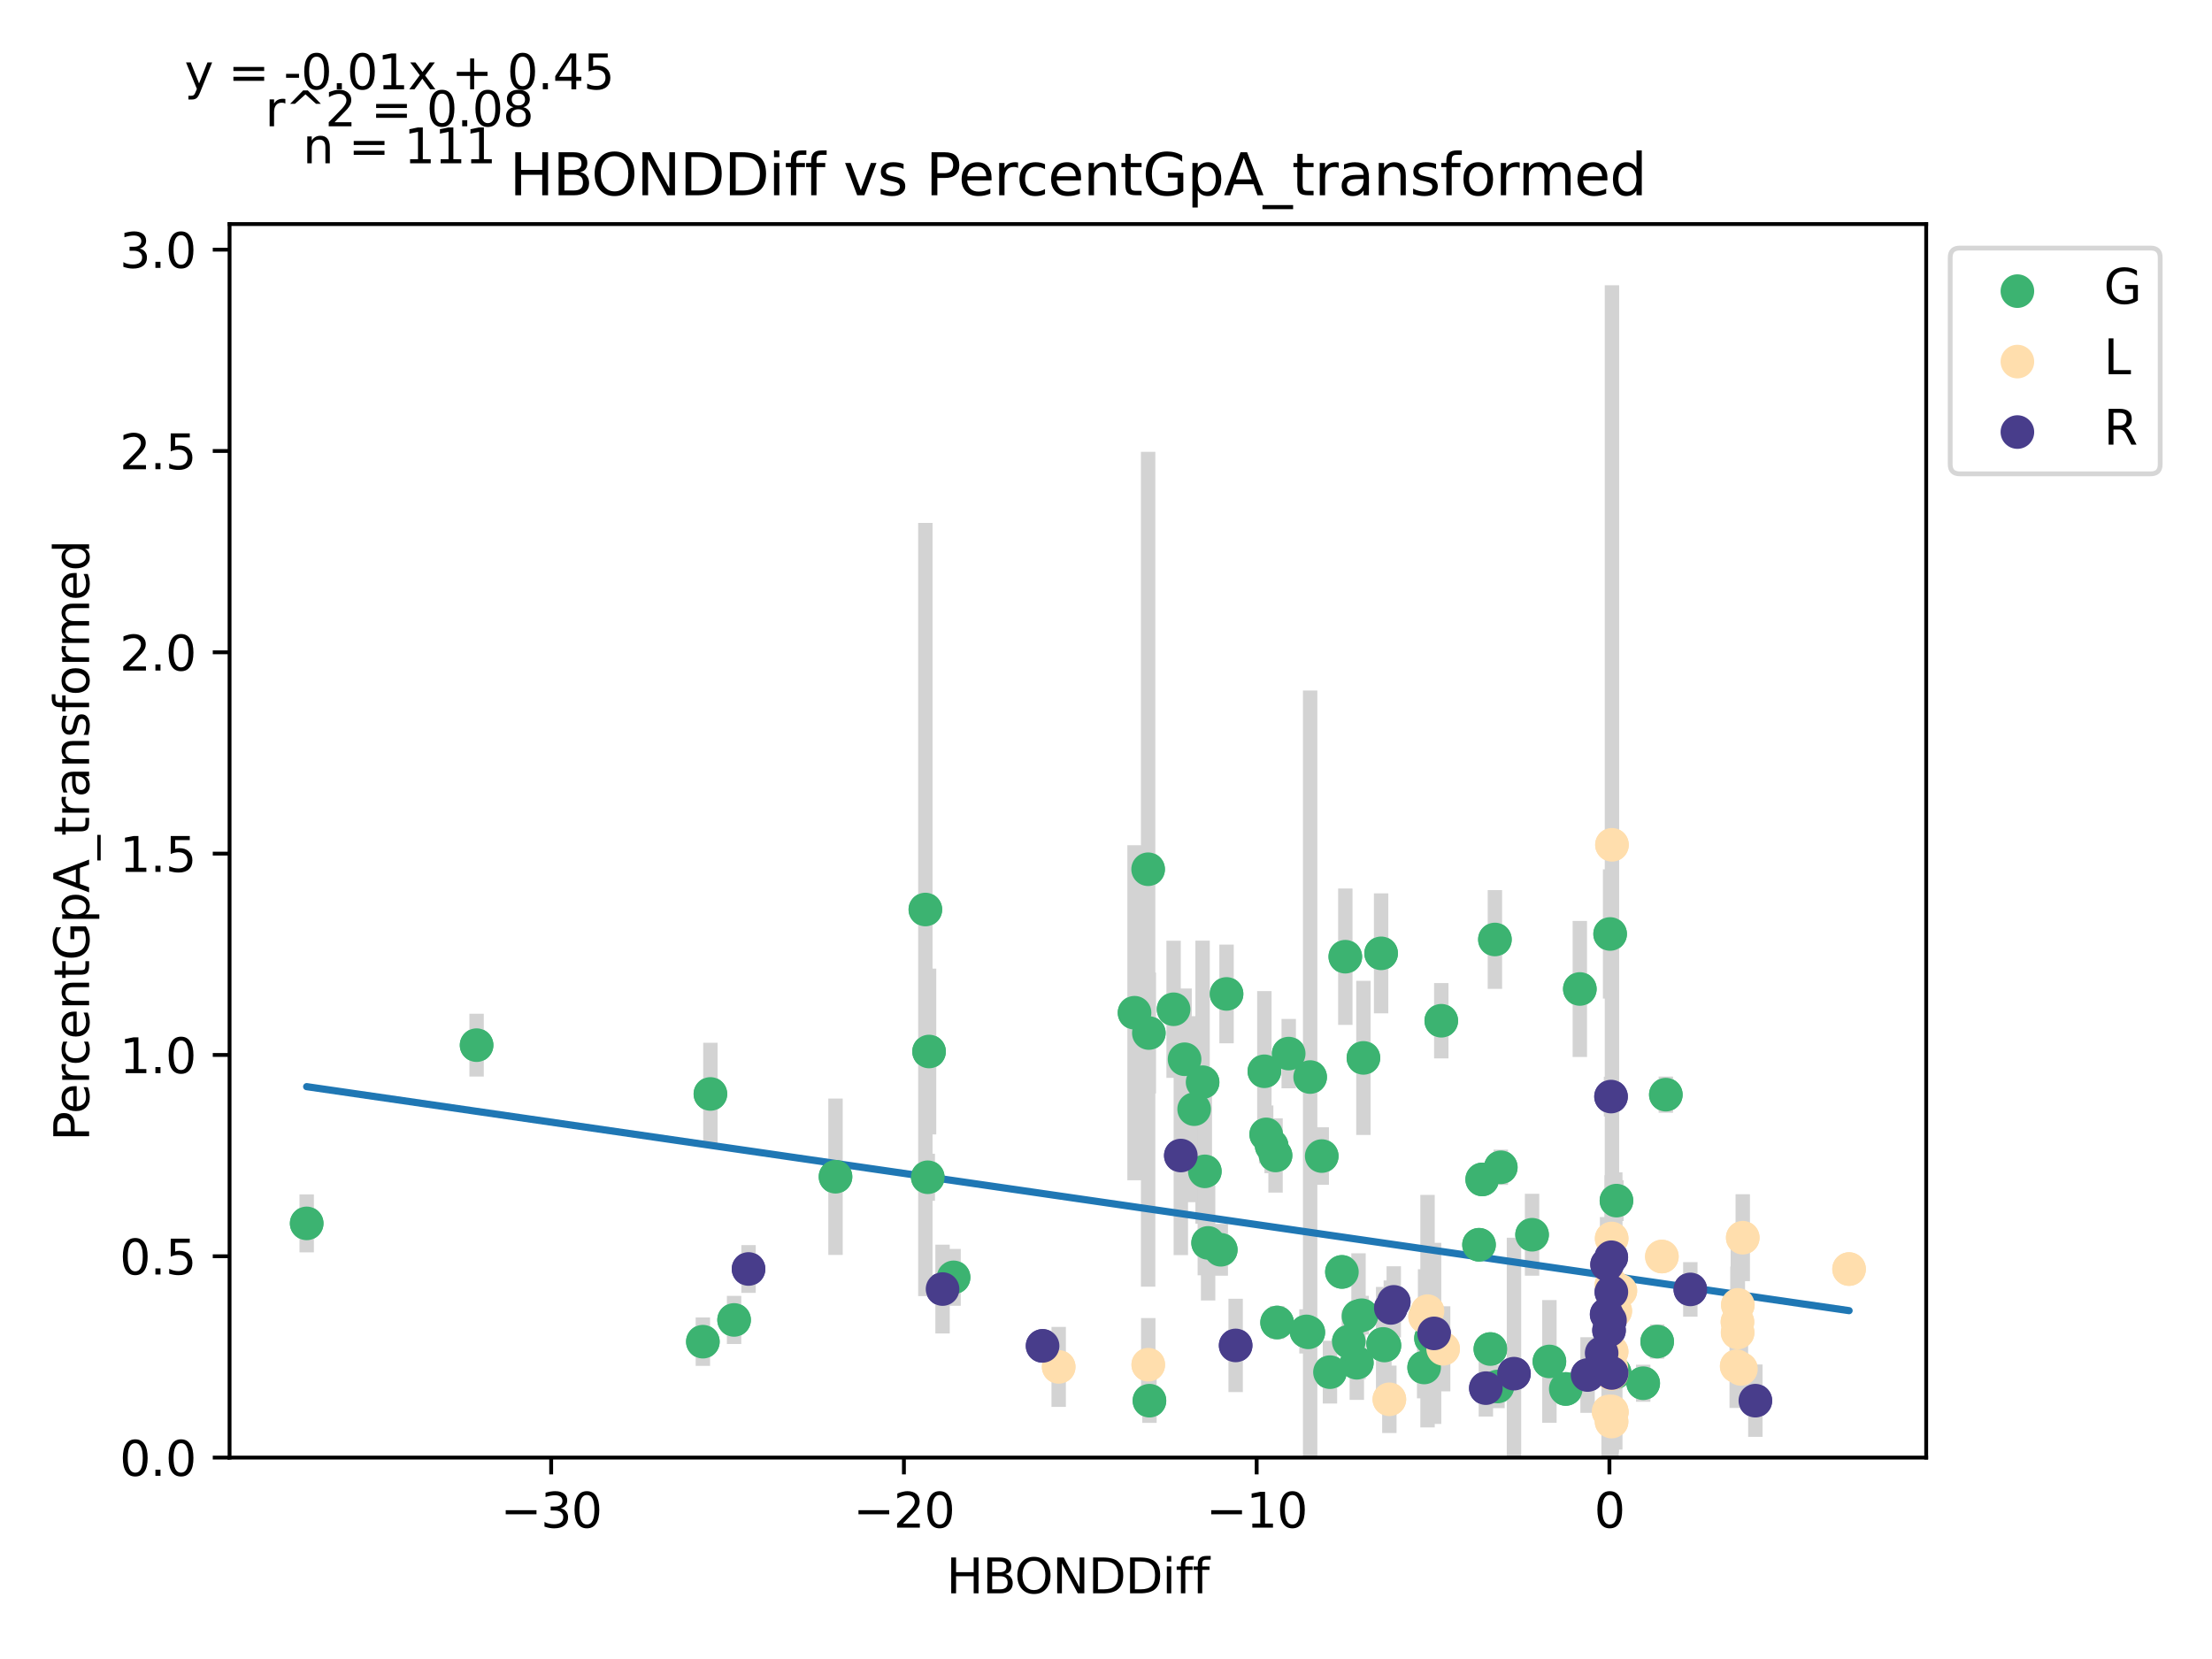 <?xml version="1.0" encoding="utf-8" standalone="no"?>
<!DOCTYPE svg PUBLIC "-//W3C//DTD SVG 1.1//EN"
  "http://www.w3.org/Graphics/SVG/1.1/DTD/svg11.dtd">
<svg xmlns:xlink="http://www.w3.org/1999/xlink" width="460.8pt" height="345.6pt" viewBox="0 0 460.8 345.6" xmlns="http://www.w3.org/2000/svg" version="1.1">
 <defs>
  <style type="text/css">*{stroke-linejoin: round; stroke-linecap: butt}</style>
 </defs>
 <g id="figure_1">
  <g id="patch_1">
   <path d="M 0 345.6 
L 460.8 345.6 
L 460.8 0 
L 0 0 
z
" style="fill: #ffffff"/>
  </g>
  <g id="axes_1">
   <g id="patch_2">
    <path d="M 47.821 303.64 
L 401.26 303.64 
L 401.26 46.676 
L 47.821 46.676 
z
" style="fill: #ffffff"/>
   </g>
   <g id="PathCollection_1">
    <defs>
     <path id="mc8c51bb41b" d="M 0 3 
C 0.796 3 1.559 2.684 2.121 2.121 
C 2.684 1.559 3 0.796 3 0 
C 3 -0.796 2.684 -1.559 2.121 -2.121 
C 1.559 -2.684 0.796 -3 0 -3 
C -0.796 -3 -1.559 -2.684 -2.121 -2.121 
C -2.684 -1.559 -3 -0.796 -3 0 
C -3 0.796 -2.684 1.559 -2.121 2.121 
C -1.559 2.684 -0.796 3 0 3 
z
" style="stroke: #3cb371"/>
    </defs>
    <g clip-path="url(#p21990983da)">
     <use xlink:href="#mc8c51bb41b" x="99.282" y="217.725" style="fill: #3cb371; stroke: #3cb371"/>
     <use xlink:href="#mc8c51bb41b" x="248.762" y="231.061" style="fill: #3cb371; stroke: #3cb371"/>
     <use xlink:href="#mc8c51bb41b" x="263.388" y="223.166" style="fill: #3cb371; stroke: #3cb371"/>
     <use xlink:href="#mc8c51bb41b" x="283.005" y="274.194" style="fill: #3cb371; stroke: #3cb371"/>
     <use xlink:href="#mc8c51bb41b" x="250.521" y="225.443" style="fill: #3cb371; stroke: #3cb371"/>
     <use xlink:href="#mc8c51bb41b" x="244.482" y="210.25" style="fill: #3cb371; stroke: #3cb371"/>
     <use xlink:href="#mc8c51bb41b" x="63.887" y="254.853" style="fill: #3cb371; stroke: #3cb371"/>
     <use xlink:href="#mc8c51bb41b" x="272.928" y="224.37" style="fill: #3cb371; stroke: #3cb371"/>
     <use xlink:href="#mc8c51bb41b" x="146.42" y="279.499" style="fill: #3cb371; stroke: #3cb371"/>
     <use xlink:href="#mc8c51bb41b" x="277.055" y="285.845" style="fill: #3cb371; stroke: #3cb371"/>
     <use xlink:href="#mc8c51bb41b" x="152.924" y="274.966" style="fill: #3cb371; stroke: #3cb371"/>
     <use xlink:href="#mc8c51bb41b" x="254.311" y="260.352" style="fill: #3cb371; stroke: #3cb371"/>
     <use xlink:href="#mc8c51bb41b" x="239.175" y="181.08" style="fill: #3cb371; stroke: #3cb371"/>
     <use xlink:href="#mc8c51bb41b" x="174.053" y="245.136" style="fill: #3cb371; stroke: #3cb371"/>
     <use xlink:href="#mc8c51bb41b" x="192.77" y="189.47" style="fill: #3cb371; stroke: #3cb371"/>
     <use xlink:href="#mc8c51bb41b" x="282.652" y="283.89" style="fill: #3cb371; stroke: #3cb371"/>
     <use xlink:href="#mc8c51bb41b" x="265.72" y="240.704" style="fill: #3cb371; stroke: #3cb371"/>
     <use xlink:href="#mc8c51bb41b" x="193.54" y="219.049" style="fill: #3cb371; stroke: #3cb371"/>
     <use xlink:href="#mc8c51bb41b" x="193.272" y="245.244" style="fill: #3cb371; stroke: #3cb371"/>
     <use xlink:href="#mc8c51bb41b" x="288.136" y="279.962" style="fill: #3cb371; stroke: #3cb371"/>
     <use xlink:href="#mc8c51bb41b" x="250.988" y="244.015" style="fill: #3cb371; stroke: #3cb371"/>
     <use xlink:href="#mc8c51bb41b" x="239.452" y="291.788" style="fill: #3cb371; stroke: #3cb371"/>
     <use xlink:href="#mc8c51bb41b" x="296.675" y="284.871" style="fill: #3cb371; stroke: #3cb371"/>
     <use xlink:href="#mc8c51bb41b" x="264.909" y="238.693" style="fill: #3cb371; stroke: #3cb371"/>
     <use xlink:href="#mc8c51bb41b" x="263.771" y="236.311" style="fill: #3cb371; stroke: #3cb371"/>
     <use xlink:href="#mc8c51bb41b" x="298.102" y="278.79" style="fill: #3cb371; stroke: #3cb371"/>
     <use xlink:href="#mc8c51bb41b" x="308.105" y="259.305" style="fill: #3cb371; stroke: #3cb371"/>
     <use xlink:href="#mc8c51bb41b" x="272.168" y="277.353" style="fill: #3cb371; stroke: #3cb371"/>
     <use xlink:href="#mc8c51bb41b" x="246.772" y="220.661" style="fill: #3cb371; stroke: #3cb371"/>
     <use xlink:href="#mc8c51bb41b" x="147.989" y="227.891" style="fill: #3cb371; stroke: #3cb371"/>
     <use xlink:href="#mc8c51bb41b" x="268.462" y="219.484" style="fill: #3cb371; stroke: #3cb371"/>
     <use xlink:href="#mc8c51bb41b" x="322.771" y="283.616" style="fill: #3cb371; stroke: #3cb371"/>
     <use xlink:href="#mc8c51bb41b" x="275.341" y="240.831" style="fill: #3cb371; stroke: #3cb371"/>
     <use xlink:href="#mc8c51bb41b" x="198.647" y="266.096" style="fill: #3cb371; stroke: #3cb371"/>
     <use xlink:href="#mc8c51bb41b" x="311.958" y="288.836" style="fill: #3cb371; stroke: #3cb371"/>
     <use xlink:href="#mc8c51bb41b" x="326.176" y="289.345" style="fill: #3cb371; stroke: #3cb371"/>
     <use xlink:href="#mc8c51bb41b" x="329.109" y="206.024" style="fill: #3cb371; stroke: #3cb371"/>
     <use xlink:href="#mc8c51bb41b" x="236.347" y="210.971" style="fill: #3cb371; stroke: #3cb371"/>
     <use xlink:href="#mc8c51bb41b" x="255.513" y="207.054" style="fill: #3cb371; stroke: #3cb371"/>
     <use xlink:href="#mc8c51bb41b" x="239.325" y="215.2" style="fill: #3cb371; stroke: #3cb371"/>
     <use xlink:href="#mc8c51bb41b" x="287.713" y="198.599" style="fill: #3cb371; stroke: #3cb371"/>
     <use xlink:href="#mc8c51bb41b" x="284.026" y="220.379" style="fill: #3cb371; stroke: #3cb371"/>
     <use xlink:href="#mc8c51bb41b" x="272.546" y="277.556" style="fill: #3cb371; stroke: #3cb371"/>
     <use xlink:href="#mc8c51bb41b" x="300.244" y="212.641" style="fill: #3cb371; stroke: #3cb371"/>
     <use xlink:href="#mc8c51bb41b" x="280.253" y="199.299" style="fill: #3cb371; stroke: #3cb371"/>
     <use xlink:href="#mc8c51bb41b" x="280.978" y="279.478" style="fill: #3cb371; stroke: #3cb371"/>
     <use xlink:href="#mc8c51bb41b" x="345.223" y="279.475" style="fill: #3cb371; stroke: #3cb371"/>
     <use xlink:href="#mc8c51bb41b" x="283.659" y="273.985" style="fill: #3cb371; stroke: #3cb371"/>
     <use xlink:href="#mc8c51bb41b" x="311.417" y="195.712" style="fill: #3cb371; stroke: #3cb371"/>
     <use xlink:href="#mc8c51bb41b" x="319.16" y="257.22" style="fill: #3cb371; stroke: #3cb371"/>
     <use xlink:href="#mc8c51bb41b" x="251.672" y="258.92" style="fill: #3cb371; stroke: #3cb371"/>
     <use xlink:href="#mc8c51bb41b" x="312.643" y="243.169" style="fill: #3cb371; stroke: #3cb371"/>
     <use xlink:href="#mc8c51bb41b" x="310.47" y="281.031" style="fill: #3cb371; stroke: #3cb371"/>
     <use xlink:href="#mc8c51bb41b" x="266.041" y="275.503" style="fill: #3cb371; stroke: #3cb371"/>
     <use xlink:href="#mc8c51bb41b" x="288.399" y="280.294" style="fill: #3cb371; stroke: #3cb371"/>
     <use xlink:href="#mc8c51bb41b" x="336.352" y="285.96" style="fill: #3cb371; stroke: #3cb371"/>
     <use xlink:href="#mc8c51bb41b" x="347.023" y="228.038" style="fill: #3cb371; stroke: #3cb371"/>
     <use xlink:href="#mc8c51bb41b" x="335.418" y="194.565" style="fill: #3cb371; stroke: #3cb371"/>
     <use xlink:href="#mc8c51bb41b" x="279.546" y="264.963" style="fill: #3cb371; stroke: #3cb371"/>
     <use xlink:href="#mc8c51bb41b" x="296.993" y="274.122" style="fill: #3cb371; stroke: #3cb371"/>
     <use xlink:href="#mc8c51bb41b" x="336.736" y="250.113" style="fill: #3cb371; stroke: #3cb371"/>
     <use xlink:href="#mc8c51bb41b" x="308.769" y="245.697" style="fill: #3cb371; stroke: #3cb371"/>
     <use xlink:href="#mc8c51bb41b" x="342.312" y="288.151" style="fill: #3cb371; stroke: #3cb371"/>
    </g>
   </g>
   <g id="PathCollection_2">
    <defs>
     <path id="m0409e385a5" d="M 0 3 
C 0.796 3 1.559 2.684 2.121 2.121 
C 2.684 1.559 3 0.796 3 0 
C 3 -0.796 2.684 -1.559 2.121 -2.121 
C 1.559 -2.684 0.796 -3 0 -3 
C -0.796 -3 -1.559 -2.684 -2.121 -2.121 
C -2.684 -1.559 -3 -0.796 -3 0 
C -3 0.796 -2.684 1.559 -2.121 2.121 
C -1.559 2.684 -0.796 3 0 3 
z
" style="stroke: #ffdead"/>
    </defs>
    <g clip-path="url(#p21990983da)">
     <use xlink:href="#m0409e385a5" x="220.544" y="284.749" style="fill: #ffdead; stroke: #ffdead"/>
     <use xlink:href="#m0409e385a5" x="289.43" y="291.499" style="fill: #ffdead; stroke: #ffdead"/>
     <use xlink:href="#m0409e385a5" x="335.748" y="294.028" style="fill: #ffdead; stroke: #ffdead"/>
     <use xlink:href="#m0409e385a5" x="297.379" y="273.14" style="fill: #ffdead; stroke: #ffdead"/>
     <use xlink:href="#m0409e385a5" x="296.874" y="274.292" style="fill: #ffdead; stroke: #ffdead"/>
     <use xlink:href="#m0409e385a5" x="239.204" y="284.292" style="fill: #ffdead; stroke: #ffdead"/>
     <use xlink:href="#m0409e385a5" x="335.734" y="281.577" style="fill: #ffdead; stroke: #ffdead"/>
     <use xlink:href="#m0409e385a5" x="335.1" y="294.049" style="fill: #ffdead; stroke: #ffdead"/>
     <use xlink:href="#m0409e385a5" x="362.668" y="285.176" style="fill: #ffdead; stroke: #ffdead"/>
     <use xlink:href="#m0409e385a5" x="335.718" y="296.139" style="fill: #ffdead; stroke: #ffdead"/>
     <use xlink:href="#m0409e385a5" x="335.679" y="284.875" style="fill: #ffdead; stroke: #ffdead"/>
     <use xlink:href="#m0409e385a5" x="361.979" y="277.59" style="fill: #ffdead; stroke: #ffdead"/>
     <use xlink:href="#m0409e385a5" x="361.786" y="284.603" style="fill: #ffdead; stroke: #ffdead"/>
     <use xlink:href="#m0409e385a5" x="362.023" y="271.827" style="fill: #ffdead; stroke: #ffdead"/>
     <use xlink:href="#m0409e385a5" x="363.046" y="257.835" style="fill: #ffdead; stroke: #ffdead"/>
     <use xlink:href="#m0409e385a5" x="361.942" y="275.384" style="fill: #ffdead; stroke: #ffdead"/>
     <use xlink:href="#m0409e385a5" x="335.742" y="294.295" style="fill: #ffdead; stroke: #ffdead"/>
     <use xlink:href="#m0409e385a5" x="335.704" y="267.642" style="fill: #ffdead; stroke: #ffdead"/>
     <use xlink:href="#m0409e385a5" x="346.2" y="261.76" style="fill: #ffdead; stroke: #ffdead"/>
     <use xlink:href="#m0409e385a5" x="336.493" y="273.101" style="fill: #ffdead; stroke: #ffdead"/>
     <use xlink:href="#m0409e385a5" x="300.635" y="280.981" style="fill: #ffdead; stroke: #ffdead"/>
     <use xlink:href="#m0409e385a5" x="335.801" y="175.989" style="fill: #ffdead; stroke: #ffdead"/>
     <use xlink:href="#m0409e385a5" x="335.74" y="257.999" style="fill: #ffdead; stroke: #ffdead"/>
     <use xlink:href="#m0409e385a5" x="337.552" y="268.888" style="fill: #ffdead; stroke: #ffdead"/>
     <use xlink:href="#m0409e385a5" x="335.729" y="286.193" style="fill: #ffdead; stroke: #ffdead"/>
     <use xlink:href="#m0409e385a5" x="385.195" y="264.37" style="fill: #ffdead; stroke: #ffdead"/>
    </g>
   </g>
   <g id="PathCollection_3">
    <defs>
     <path id="mafa35b9e05" d="M 0 3 
C 0.796 3 1.559 2.684 2.121 2.121 
C 2.684 1.559 3 0.796 3 0 
C 3 -0.796 2.684 -1.559 2.121 -2.121 
C 1.559 -2.684 0.796 -3 0 -3 
C -0.796 -3 -1.559 -2.684 -2.121 -2.121 
C -2.684 -1.559 -3 -0.796 -3 0 
C -3 0.796 -2.684 1.559 -2.121 2.121 
C -1.559 2.684 -0.796 3 0 3 
z
" style="stroke: #483d8b"/>
    </defs>
    <g clip-path="url(#p21990983da)">
     <use xlink:href="#mafa35b9e05" x="196.353" y="268.535" style="fill: #483d8b; stroke: #483d8b"/>
     <use xlink:href="#mafa35b9e05" x="289.731" y="272.462" style="fill: #483d8b; stroke: #483d8b"/>
     <use xlink:href="#mafa35b9e05" x="333.656" y="281.874" style="fill: #483d8b; stroke: #483d8b"/>
     <use xlink:href="#mafa35b9e05" x="334.693" y="273.805" style="fill: #483d8b; stroke: #483d8b"/>
     <use xlink:href="#mafa35b9e05" x="330.721" y="286.442" style="fill: #483d8b; stroke: #483d8b"/>
     <use xlink:href="#mafa35b9e05" x="155.936" y="264.352" style="fill: #483d8b; stroke: #483d8b"/>
     <use xlink:href="#mafa35b9e05" x="257.407" y="280.276" style="fill: #483d8b; stroke: #483d8b"/>
     <use xlink:href="#mafa35b9e05" x="335.39" y="275.031" style="fill: #483d8b; stroke: #483d8b"/>
     <use xlink:href="#mafa35b9e05" x="245.988" y="240.72" style="fill: #483d8b; stroke: #483d8b"/>
     <use xlink:href="#mafa35b9e05" x="298.747" y="277.769" style="fill: #483d8b; stroke: #483d8b"/>
     <use xlink:href="#mafa35b9e05" x="335.742" y="286.021" style="fill: #483d8b; stroke: #483d8b"/>
     <use xlink:href="#mafa35b9e05" x="315.39" y="286.16" style="fill: #483d8b; stroke: #483d8b"/>
     <use xlink:href="#mafa35b9e05" x="365.673" y="291.786" style="fill: #483d8b; stroke: #483d8b"/>
     <use xlink:href="#mafa35b9e05" x="334.784" y="263.434" style="fill: #483d8b; stroke: #483d8b"/>
     <use xlink:href="#mafa35b9e05" x="217.191" y="280.374" style="fill: #483d8b; stroke: #483d8b"/>
     <use xlink:href="#mafa35b9e05" x="290.346" y="271.201" style="fill: #483d8b; stroke: #483d8b"/>
     <use xlink:href="#mafa35b9e05" x="352.126" y="268.607" style="fill: #483d8b; stroke: #483d8b"/>
     <use xlink:href="#mafa35b9e05" x="335.188" y="277.137" style="fill: #483d8b; stroke: #483d8b"/>
     <use xlink:href="#mafa35b9e05" x="309.53" y="289.175" style="fill: #483d8b; stroke: #483d8b"/>
     <use xlink:href="#mafa35b9e05" x="335.679" y="269.147" style="fill: #483d8b; stroke: #483d8b"/>
     <use xlink:href="#mafa35b9e05" x="335.663" y="261.906" style="fill: #483d8b; stroke: #483d8b"/>
     <use xlink:href="#mafa35b9e05" x="335.607" y="228.437" style="fill: #483d8b; stroke: #483d8b"/>
    </g>
   </g>
   <g id="matplotlib.axis_1">
    <g id="xtick_1">
     <g id="line2d_1">
      <defs>
       <path id="mae09395394" d="M 0 0 
L 0 3.5 
" style="stroke: #000000; stroke-width: 0.8"/>
      </defs>
      <g>
       <use xlink:href="#mae09395394" x="114.818" y="303.64" style="stroke: #000000; stroke-width: 0.8"/>
      </g>
     </g>
     <g id="text_1">
      <!-- −30 -->
      <g transform="translate(104.266 318.238)scale(0.1 -0.1)">
       <defs>
        <path id="DejaVuSans-2212" d="M 678 2272 
L 4684 2272 
L 4684 1741 
L 678 1741 
L 678 2272 
z
" transform="scale(0.016)"/>
        <path id="DejaVuSans-33" d="M 2597 2516 
Q 3050 2419 3304 2112 
Q 3559 1806 3559 1356 
Q 3559 666 3084 287 
Q 2609 -91 1734 -91 
Q 1441 -91 1130 -33 
Q 819 25 488 141 
L 488 750 
Q 750 597 1062 519 
Q 1375 441 1716 441 
Q 2309 441 2620 675 
Q 2931 909 2931 1356 
Q 2931 1769 2642 2001 
Q 2353 2234 1838 2234 
L 1294 2234 
L 1294 2753 
L 1863 2753 
Q 2328 2753 2575 2939 
Q 2822 3125 2822 3475 
Q 2822 3834 2567 4026 
Q 2313 4219 1838 4219 
Q 1578 4219 1281 4162 
Q 984 4106 628 3988 
L 628 4550 
Q 988 4650 1302 4700 
Q 1616 4750 1894 4750 
Q 2613 4750 3031 4423 
Q 3450 4097 3450 3541 
Q 3450 3153 3228 2886 
Q 3006 2619 2597 2516 
z
" transform="scale(0.016)"/>
        <path id="DejaVuSans-30" d="M 2034 4250 
Q 1547 4250 1301 3770 
Q 1056 3291 1056 2328 
Q 1056 1369 1301 889 
Q 1547 409 2034 409 
Q 2525 409 2770 889 
Q 3016 1369 3016 2328 
Q 3016 3291 2770 3770 
Q 2525 4250 2034 4250 
z
M 2034 4750 
Q 2819 4750 3233 4129 
Q 3647 3509 3647 2328 
Q 3647 1150 3233 529 
Q 2819 -91 2034 -91 
Q 1250 -91 836 529 
Q 422 1150 422 2328 
Q 422 3509 836 4129 
Q 1250 4750 2034 4750 
z
" transform="scale(0.016)"/>
       </defs>
       <use xlink:href="#DejaVuSans-2212"/>
       <use xlink:href="#DejaVuSans-33" x="83.789"/>
       <use xlink:href="#DejaVuSans-30" x="147.412"/>
      </g>
     </g>
    </g>
    <g id="xtick_2">
     <g id="line2d_2">
      <g>
       <use xlink:href="#mae09395394" x="188.302" y="303.64" style="stroke: #000000; stroke-width: 0.8"/>
      </g>
     </g>
     <g id="text_2">
      <!-- −20 -->
      <g transform="translate(177.75 318.238)scale(0.1 -0.1)">
       <defs>
        <path id="DejaVuSans-32" d="M 1228 531 
L 3431 531 
L 3431 0 
L 469 0 
L 469 531 
Q 828 903 1448 1529 
Q 2069 2156 2228 2338 
Q 2531 2678 2651 2914 
Q 2772 3150 2772 3378 
Q 2772 3750 2511 3984 
Q 2250 4219 1831 4219 
Q 1534 4219 1204 4116 
Q 875 4013 500 3803 
L 500 4441 
Q 881 4594 1212 4672 
Q 1544 4750 1819 4750 
Q 2544 4750 2975 4387 
Q 3406 4025 3406 3419 
Q 3406 3131 3298 2873 
Q 3191 2616 2906 2266 
Q 2828 2175 2409 1742 
Q 1991 1309 1228 531 
z
" transform="scale(0.016)"/>
       </defs>
       <use xlink:href="#DejaVuSans-2212"/>
       <use xlink:href="#DejaVuSans-32" x="83.789"/>
       <use xlink:href="#DejaVuSans-30" x="147.412"/>
      </g>
     </g>
    </g>
    <g id="xtick_3">
     <g id="line2d_3">
      <g>
       <use xlink:href="#mae09395394" x="261.787" y="303.64" style="stroke: #000000; stroke-width: 0.8"/>
      </g>
     </g>
     <g id="text_3">
      <!-- −10 -->
      <g transform="translate(251.235 318.238)scale(0.1 -0.1)">
       <defs>
        <path id="DejaVuSans-31" d="M 794 531 
L 1825 531 
L 1825 4091 
L 703 3866 
L 703 4441 
L 1819 4666 
L 2450 4666 
L 2450 531 
L 3481 531 
L 3481 0 
L 794 0 
L 794 531 
z
" transform="scale(0.016)"/>
       </defs>
       <use xlink:href="#DejaVuSans-2212"/>
       <use xlink:href="#DejaVuSans-31" x="83.789"/>
       <use xlink:href="#DejaVuSans-30" x="147.412"/>
      </g>
     </g>
    </g>
    <g id="xtick_4">
     <g id="line2d_4">
      <g>
       <use xlink:href="#mae09395394" x="335.271" y="303.64" style="stroke: #000000; stroke-width: 0.8"/>
      </g>
     </g>
     <g id="text_4">
      <!-- 0 -->
      <g transform="translate(332.09 318.238)scale(0.1 -0.1)">
       <use xlink:href="#DejaVuSans-30"/>
      </g>
     </g>
    </g>
    <g id="text_5">
     <!-- HBONDDiff -->
     <g transform="translate(197.152 331.917)scale(0.1 -0.1)">
      <defs>
       <path id="DejaVuSans-48" d="M 628 4666 
L 1259 4666 
L 1259 2753 
L 3553 2753 
L 3553 4666 
L 4184 4666 
L 4184 0 
L 3553 0 
L 3553 2222 
L 1259 2222 
L 1259 0 
L 628 0 
L 628 4666 
z
" transform="scale(0.016)"/>
       <path id="DejaVuSans-42" d="M 1259 2228 
L 1259 519 
L 2272 519 
Q 2781 519 3026 730 
Q 3272 941 3272 1375 
Q 3272 1813 3026 2020 
Q 2781 2228 2272 2228 
L 1259 2228 
z
M 1259 4147 
L 1259 2741 
L 2194 2741 
Q 2656 2741 2882 2914 
Q 3109 3088 3109 3444 
Q 3109 3797 2882 3972 
Q 2656 4147 2194 4147 
L 1259 4147 
z
M 628 4666 
L 2241 4666 
Q 2963 4666 3353 4366 
Q 3744 4066 3744 3513 
Q 3744 3084 3544 2831 
Q 3344 2578 2956 2516 
Q 3422 2416 3680 2098 
Q 3938 1781 3938 1306 
Q 3938 681 3513 340 
Q 3088 0 2303 0 
L 628 0 
L 628 4666 
z
" transform="scale(0.016)"/>
       <path id="DejaVuSans-4f" d="M 2522 4238 
Q 1834 4238 1429 3725 
Q 1025 3213 1025 2328 
Q 1025 1447 1429 934 
Q 1834 422 2522 422 
Q 3209 422 3611 934 
Q 4013 1447 4013 2328 
Q 4013 3213 3611 3725 
Q 3209 4238 2522 4238 
z
M 2522 4750 
Q 3503 4750 4090 4092 
Q 4678 3434 4678 2328 
Q 4678 1225 4090 567 
Q 3503 -91 2522 -91 
Q 1538 -91 948 565 
Q 359 1222 359 2328 
Q 359 3434 948 4092 
Q 1538 4750 2522 4750 
z
" transform="scale(0.016)"/>
       <path id="DejaVuSans-4e" d="M 628 4666 
L 1478 4666 
L 3547 763 
L 3547 4666 
L 4159 4666 
L 4159 0 
L 3309 0 
L 1241 3903 
L 1241 0 
L 628 0 
L 628 4666 
z
" transform="scale(0.016)"/>
       <path id="DejaVuSans-44" d="M 1259 4147 
L 1259 519 
L 2022 519 
Q 2988 519 3436 956 
Q 3884 1394 3884 2338 
Q 3884 3275 3436 3711 
Q 2988 4147 2022 4147 
L 1259 4147 
z
M 628 4666 
L 1925 4666 
Q 3281 4666 3915 4102 
Q 4550 3538 4550 2338 
Q 4550 1131 3912 565 
Q 3275 0 1925 0 
L 628 0 
L 628 4666 
z
" transform="scale(0.016)"/>
       <path id="DejaVuSans-69" d="M 603 3500 
L 1178 3500 
L 1178 0 
L 603 0 
L 603 3500 
z
M 603 4863 
L 1178 4863 
L 1178 4134 
L 603 4134 
L 603 4863 
z
" transform="scale(0.016)"/>
       <path id="DejaVuSans-66" d="M 2375 4863 
L 2375 4384 
L 1825 4384 
Q 1516 4384 1395 4259 
Q 1275 4134 1275 3809 
L 1275 3500 
L 2222 3500 
L 2222 3053 
L 1275 3053 
L 1275 0 
L 697 0 
L 697 3053 
L 147 3053 
L 147 3500 
L 697 3500 
L 697 3744 
Q 697 4328 969 4595 
Q 1241 4863 1831 4863 
L 2375 4863 
z
" transform="scale(0.016)"/>
      </defs>
      <use xlink:href="#DejaVuSans-48"/>
      <use xlink:href="#DejaVuSans-42" x="75.195"/>
      <use xlink:href="#DejaVuSans-4f" x="142.049"/>
      <use xlink:href="#DejaVuSans-4e" x="220.76"/>
      <use xlink:href="#DejaVuSans-44" x="295.564"/>
      <use xlink:href="#DejaVuSans-44" x="372.566"/>
      <use xlink:href="#DejaVuSans-69" x="449.568"/>
      <use xlink:href="#DejaVuSans-66" x="477.352"/>
      <use xlink:href="#DejaVuSans-66" x="512.557"/>
     </g>
    </g>
   </g>
   <g id="matplotlib.axis_2">
    <g id="ytick_1">
     <g id="line2d_5">
      <defs>
       <path id="mb0b83165d4" d="M 0 0 
L -3.5 0 
" style="stroke: #000000; stroke-width: 0.8"/>
      </defs>
      <g>
       <use xlink:href="#mb0b83165d4" x="47.821" y="303.64" style="stroke: #000000; stroke-width: 0.8"/>
      </g>
     </g>
     <g id="text_6">
      <!-- 0.0 -->
      <g transform="translate(24.918 307.439)scale(0.1 -0.1)">
       <defs>
        <path id="DejaVuSans-2e" d="M 684 794 
L 1344 794 
L 1344 0 
L 684 0 
L 684 794 
z
" transform="scale(0.016)"/>
       </defs>
       <use xlink:href="#DejaVuSans-30"/>
       <use xlink:href="#DejaVuSans-2e" x="63.623"/>
       <use xlink:href="#DejaVuSans-30" x="95.41"/>
      </g>
     </g>
    </g>
    <g id="ytick_2">
     <g id="line2d_6">
      <g>
       <use xlink:href="#mb0b83165d4" x="47.821" y="261.701" style="stroke: #000000; stroke-width: 0.8"/>
      </g>
     </g>
     <g id="text_7">
      <!-- 0.5 -->
      <g transform="translate(24.918 265.5)scale(0.1 -0.1)">
       <defs>
        <path id="DejaVuSans-35" d="M 691 4666 
L 3169 4666 
L 3169 4134 
L 1269 4134 
L 1269 2991 
Q 1406 3038 1543 3061 
Q 1681 3084 1819 3084 
Q 2600 3084 3056 2656 
Q 3513 2228 3513 1497 
Q 3513 744 3044 326 
Q 2575 -91 1722 -91 
Q 1428 -91 1123 -41 
Q 819 9 494 109 
L 494 744 
Q 775 591 1075 516 
Q 1375 441 1709 441 
Q 2250 441 2565 725 
Q 2881 1009 2881 1497 
Q 2881 1984 2565 2268 
Q 2250 2553 1709 2553 
Q 1456 2553 1204 2497 
Q 953 2441 691 2322 
L 691 4666 
z
" transform="scale(0.016)"/>
       </defs>
       <use xlink:href="#DejaVuSans-30"/>
       <use xlink:href="#DejaVuSans-2e" x="63.623"/>
       <use xlink:href="#DejaVuSans-35" x="95.41"/>
      </g>
     </g>
    </g>
    <g id="ytick_3">
     <g id="line2d_7">
      <g>
       <use xlink:href="#mb0b83165d4" x="47.821" y="219.762" style="stroke: #000000; stroke-width: 0.8"/>
      </g>
     </g>
     <g id="text_8">
      <!-- 1.0 -->
      <g transform="translate(24.918 223.561)scale(0.1 -0.1)">
       <use xlink:href="#DejaVuSans-31"/>
       <use xlink:href="#DejaVuSans-2e" x="63.623"/>
       <use xlink:href="#DejaVuSans-30" x="95.41"/>
      </g>
     </g>
    </g>
    <g id="ytick_4">
     <g id="line2d_8">
      <g>
       <use xlink:href="#mb0b83165d4" x="47.821" y="177.823" style="stroke: #000000; stroke-width: 0.8"/>
      </g>
     </g>
     <g id="text_9">
      <!-- 1.5 -->
      <g transform="translate(24.918 181.623)scale(0.1 -0.1)">
       <use xlink:href="#DejaVuSans-31"/>
       <use xlink:href="#DejaVuSans-2e" x="63.623"/>
       <use xlink:href="#DejaVuSans-35" x="95.41"/>
      </g>
     </g>
    </g>
    <g id="ytick_5">
     <g id="line2d_9">
      <g>
       <use xlink:href="#mb0b83165d4" x="47.821" y="135.884" style="stroke: #000000; stroke-width: 0.8"/>
      </g>
     </g>
     <g id="text_10">
      <!-- 2.0 -->
      <g transform="translate(24.918 139.684)scale(0.1 -0.1)">
       <use xlink:href="#DejaVuSans-32"/>
       <use xlink:href="#DejaVuSans-2e" x="63.623"/>
       <use xlink:href="#DejaVuSans-30" x="95.41"/>
      </g>
     </g>
    </g>
    <g id="ytick_6">
     <g id="line2d_10">
      <g>
       <use xlink:href="#mb0b83165d4" x="47.821" y="93.946" style="stroke: #000000; stroke-width: 0.8"/>
      </g>
     </g>
     <g id="text_11">
      <!-- 2.5 -->
      <g transform="translate(24.918 97.745)scale(0.1 -0.1)">
       <use xlink:href="#DejaVuSans-32"/>
       <use xlink:href="#DejaVuSans-2e" x="63.623"/>
       <use xlink:href="#DejaVuSans-35" x="95.41"/>
      </g>
     </g>
    </g>
    <g id="ytick_7">
     <g id="line2d_11">
      <g>
       <use xlink:href="#mb0b83165d4" x="47.821" y="52.007" style="stroke: #000000; stroke-width: 0.8"/>
      </g>
     </g>
     <g id="text_12">
      <!-- 3.0 -->
      <g transform="translate(24.918 55.806)scale(0.1 -0.1)">
       <use xlink:href="#DejaVuSans-33"/>
       <use xlink:href="#DejaVuSans-2e" x="63.623"/>
       <use xlink:href="#DejaVuSans-30" x="95.41"/>
      </g>
     </g>
    </g>
    <g id="text_13">
     <!-- PercentGpA_transformed -->
     <g transform="translate(18.56 237.696)rotate(-90)scale(0.1 -0.1)">
      <defs>
       <path id="DejaVuSans-50" d="M 1259 4147 
L 1259 2394 
L 2053 2394 
Q 2494 2394 2734 2622 
Q 2975 2850 2975 3272 
Q 2975 3691 2734 3919 
Q 2494 4147 2053 4147 
L 1259 4147 
z
M 628 4666 
L 2053 4666 
Q 2838 4666 3239 4311 
Q 3641 3956 3641 3272 
Q 3641 2581 3239 2228 
Q 2838 1875 2053 1875 
L 1259 1875 
L 1259 0 
L 628 0 
L 628 4666 
z
" transform="scale(0.016)"/>
       <path id="DejaVuSans-65" d="M 3597 1894 
L 3597 1613 
L 953 1613 
Q 991 1019 1311 708 
Q 1631 397 2203 397 
Q 2534 397 2845 478 
Q 3156 559 3463 722 
L 3463 178 
Q 3153 47 2828 -22 
Q 2503 -91 2169 -91 
Q 1331 -91 842 396 
Q 353 884 353 1716 
Q 353 2575 817 3079 
Q 1281 3584 2069 3584 
Q 2775 3584 3186 3129 
Q 3597 2675 3597 1894 
z
M 3022 2063 
Q 3016 2534 2758 2815 
Q 2500 3097 2075 3097 
Q 1594 3097 1305 2825 
Q 1016 2553 972 2059 
L 3022 2063 
z
" transform="scale(0.016)"/>
       <path id="DejaVuSans-72" d="M 2631 2963 
Q 2534 3019 2420 3045 
Q 2306 3072 2169 3072 
Q 1681 3072 1420 2755 
Q 1159 2438 1159 1844 
L 1159 0 
L 581 0 
L 581 3500 
L 1159 3500 
L 1159 2956 
Q 1341 3275 1631 3429 
Q 1922 3584 2338 3584 
Q 2397 3584 2469 3576 
Q 2541 3569 2628 3553 
L 2631 2963 
z
" transform="scale(0.016)"/>
       <path id="DejaVuSans-63" d="M 3122 3366 
L 3122 2828 
Q 2878 2963 2633 3030 
Q 2388 3097 2138 3097 
Q 1578 3097 1268 2742 
Q 959 2388 959 1747 
Q 959 1106 1268 751 
Q 1578 397 2138 397 
Q 2388 397 2633 464 
Q 2878 531 3122 666 
L 3122 134 
Q 2881 22 2623 -34 
Q 2366 -91 2075 -91 
Q 1284 -91 818 406 
Q 353 903 353 1747 
Q 353 2603 823 3093 
Q 1294 3584 2113 3584 
Q 2378 3584 2631 3529 
Q 2884 3475 3122 3366 
z
" transform="scale(0.016)"/>
       <path id="DejaVuSans-6e" d="M 3513 2113 
L 3513 0 
L 2938 0 
L 2938 2094 
Q 2938 2591 2744 2837 
Q 2550 3084 2163 3084 
Q 1697 3084 1428 2787 
Q 1159 2491 1159 1978 
L 1159 0 
L 581 0 
L 581 3500 
L 1159 3500 
L 1159 2956 
Q 1366 3272 1645 3428 
Q 1925 3584 2291 3584 
Q 2894 3584 3203 3211 
Q 3513 2838 3513 2113 
z
" transform="scale(0.016)"/>
       <path id="DejaVuSans-74" d="M 1172 4494 
L 1172 3500 
L 2356 3500 
L 2356 3053 
L 1172 3053 
L 1172 1153 
Q 1172 725 1289 603 
Q 1406 481 1766 481 
L 2356 481 
L 2356 0 
L 1766 0 
Q 1100 0 847 248 
Q 594 497 594 1153 
L 594 3053 
L 172 3053 
L 172 3500 
L 594 3500 
L 594 4494 
L 1172 4494 
z
" transform="scale(0.016)"/>
       <path id="DejaVuSans-47" d="M 3809 666 
L 3809 1919 
L 2778 1919 
L 2778 2438 
L 4434 2438 
L 4434 434 
Q 4069 175 3628 42 
Q 3188 -91 2688 -91 
Q 1594 -91 976 548 
Q 359 1188 359 2328 
Q 359 3472 976 4111 
Q 1594 4750 2688 4750 
Q 3144 4750 3555 4637 
Q 3966 4525 4313 4306 
L 4313 3634 
Q 3963 3931 3569 4081 
Q 3175 4231 2741 4231 
Q 1884 4231 1454 3753 
Q 1025 3275 1025 2328 
Q 1025 1384 1454 906 
Q 1884 428 2741 428 
Q 3075 428 3337 486 
Q 3600 544 3809 666 
z
" transform="scale(0.016)"/>
       <path id="DejaVuSans-70" d="M 1159 525 
L 1159 -1331 
L 581 -1331 
L 581 3500 
L 1159 3500 
L 1159 2969 
Q 1341 3281 1617 3432 
Q 1894 3584 2278 3584 
Q 2916 3584 3314 3078 
Q 3713 2572 3713 1747 
Q 3713 922 3314 415 
Q 2916 -91 2278 -91 
Q 1894 -91 1617 61 
Q 1341 213 1159 525 
z
M 3116 1747 
Q 3116 2381 2855 2742 
Q 2594 3103 2138 3103 
Q 1681 3103 1420 2742 
Q 1159 2381 1159 1747 
Q 1159 1113 1420 752 
Q 1681 391 2138 391 
Q 2594 391 2855 752 
Q 3116 1113 3116 1747 
z
" transform="scale(0.016)"/>
       <path id="DejaVuSans-41" d="M 2188 4044 
L 1331 1722 
L 3047 1722 
L 2188 4044 
z
M 1831 4666 
L 2547 4666 
L 4325 0 
L 3669 0 
L 3244 1197 
L 1141 1197 
L 716 0 
L 50 0 
L 1831 4666 
z
" transform="scale(0.016)"/>
       <path id="DejaVuSans-5f" d="M 3263 -1063 
L 3263 -1509 
L -63 -1509 
L -63 -1063 
L 3263 -1063 
z
" transform="scale(0.016)"/>
       <path id="DejaVuSans-61" d="M 2194 1759 
Q 1497 1759 1228 1600 
Q 959 1441 959 1056 
Q 959 750 1161 570 
Q 1363 391 1709 391 
Q 2188 391 2477 730 
Q 2766 1069 2766 1631 
L 2766 1759 
L 2194 1759 
z
M 3341 1997 
L 3341 0 
L 2766 0 
L 2766 531 
Q 2569 213 2275 61 
Q 1981 -91 1556 -91 
Q 1019 -91 701 211 
Q 384 513 384 1019 
Q 384 1609 779 1909 
Q 1175 2209 1959 2209 
L 2766 2209 
L 2766 2266 
Q 2766 2663 2505 2880 
Q 2244 3097 1772 3097 
Q 1472 3097 1187 3025 
Q 903 2953 641 2809 
L 641 3341 
Q 956 3463 1253 3523 
Q 1550 3584 1831 3584 
Q 2591 3584 2966 3190 
Q 3341 2797 3341 1997 
z
" transform="scale(0.016)"/>
       <path id="DejaVuSans-73" d="M 2834 3397 
L 2834 2853 
Q 2591 2978 2328 3040 
Q 2066 3103 1784 3103 
Q 1356 3103 1142 2972 
Q 928 2841 928 2578 
Q 928 2378 1081 2264 
Q 1234 2150 1697 2047 
L 1894 2003 
Q 2506 1872 2764 1633 
Q 3022 1394 3022 966 
Q 3022 478 2636 193 
Q 2250 -91 1575 -91 
Q 1294 -91 989 -36 
Q 684 19 347 128 
L 347 722 
Q 666 556 975 473 
Q 1284 391 1588 391 
Q 1994 391 2212 530 
Q 2431 669 2431 922 
Q 2431 1156 2273 1281 
Q 2116 1406 1581 1522 
L 1381 1569 
Q 847 1681 609 1914 
Q 372 2147 372 2553 
Q 372 3047 722 3315 
Q 1072 3584 1716 3584 
Q 2034 3584 2315 3537 
Q 2597 3491 2834 3397 
z
" transform="scale(0.016)"/>
       <path id="DejaVuSans-6f" d="M 1959 3097 
Q 1497 3097 1228 2736 
Q 959 2375 959 1747 
Q 959 1119 1226 758 
Q 1494 397 1959 397 
Q 2419 397 2687 759 
Q 2956 1122 2956 1747 
Q 2956 2369 2687 2733 
Q 2419 3097 1959 3097 
z
M 1959 3584 
Q 2709 3584 3137 3096 
Q 3566 2609 3566 1747 
Q 3566 888 3137 398 
Q 2709 -91 1959 -91 
Q 1206 -91 779 398 
Q 353 888 353 1747 
Q 353 2609 779 3096 
Q 1206 3584 1959 3584 
z
" transform="scale(0.016)"/>
       <path id="DejaVuSans-6d" d="M 3328 2828 
Q 3544 3216 3844 3400 
Q 4144 3584 4550 3584 
Q 5097 3584 5394 3201 
Q 5691 2819 5691 2113 
L 5691 0 
L 5113 0 
L 5113 2094 
Q 5113 2597 4934 2840 
Q 4756 3084 4391 3084 
Q 3944 3084 3684 2787 
Q 3425 2491 3425 1978 
L 3425 0 
L 2847 0 
L 2847 2094 
Q 2847 2600 2669 2842 
Q 2491 3084 2119 3084 
Q 1678 3084 1418 2786 
Q 1159 2488 1159 1978 
L 1159 0 
L 581 0 
L 581 3500 
L 1159 3500 
L 1159 2956 
Q 1356 3278 1631 3431 
Q 1906 3584 2284 3584 
Q 2666 3584 2933 3390 
Q 3200 3197 3328 2828 
z
" transform="scale(0.016)"/>
       <path id="DejaVuSans-64" d="M 2906 2969 
L 2906 4863 
L 3481 4863 
L 3481 0 
L 2906 0 
L 2906 525 
Q 2725 213 2448 61 
Q 2172 -91 1784 -91 
Q 1150 -91 751 415 
Q 353 922 353 1747 
Q 353 2572 751 3078 
Q 1150 3584 1784 3584 
Q 2172 3584 2448 3432 
Q 2725 3281 2906 2969 
z
M 947 1747 
Q 947 1113 1208 752 
Q 1469 391 1925 391 
Q 2381 391 2643 752 
Q 2906 1113 2906 1747 
Q 2906 2381 2643 2742 
Q 2381 3103 1925 3103 
Q 1469 3103 1208 2742 
Q 947 2381 947 1747 
z
" transform="scale(0.016)"/>
      </defs>
      <use xlink:href="#DejaVuSans-50"/>
      <use xlink:href="#DejaVuSans-65" x="56.678"/>
      <use xlink:href="#DejaVuSans-72" x="118.201"/>
      <use xlink:href="#DejaVuSans-63" x="157.064"/>
      <use xlink:href="#DejaVuSans-65" x="212.045"/>
      <use xlink:href="#DejaVuSans-6e" x="273.568"/>
      <use xlink:href="#DejaVuSans-74" x="336.947"/>
      <use xlink:href="#DejaVuSans-47" x="376.156"/>
      <use xlink:href="#DejaVuSans-70" x="453.646"/>
      <use xlink:href="#DejaVuSans-41" x="517.123"/>
      <use xlink:href="#DejaVuSans-5f" x="585.531"/>
      <use xlink:href="#DejaVuSans-74" x="635.531"/>
      <use xlink:href="#DejaVuSans-72" x="674.74"/>
      <use xlink:href="#DejaVuSans-61" x="715.854"/>
      <use xlink:href="#DejaVuSans-6e" x="777.133"/>
      <use xlink:href="#DejaVuSans-73" x="840.512"/>
      <use xlink:href="#DejaVuSans-66" x="892.611"/>
      <use xlink:href="#DejaVuSans-6f" x="927.816"/>
      <use xlink:href="#DejaVuSans-72" x="988.998"/>
      <use xlink:href="#DejaVuSans-6d" x="1028.361"/>
      <use xlink:href="#DejaVuSans-65" x="1125.773"/>
      <use xlink:href="#DejaVuSans-64" x="1187.297"/>
     </g>
    </g>
   </g>
   <g id="LineCollection_1">
    <path d="M 99.282 224.264 
L 99.282 211.186 
" clip-path="url(#p21990983da)" style="fill: none; stroke: #d3d3d3; stroke-width: 3"/>
    <path d="M 248.762 250.443 
L 248.762 211.679 
" clip-path="url(#p21990983da)" style="fill: none; stroke: #d3d3d3; stroke-width: 3"/>
    <path d="M 263.388 239.871 
L 263.388 206.461 
" clip-path="url(#p21990983da)" style="fill: none; stroke: #d3d3d3; stroke-width: 3"/>
    <path d="M 283.005 287.311 
L 283.005 261.077 
" clip-path="url(#p21990983da)" style="fill: none; stroke: #d3d3d3; stroke-width: 3"/>
    <path d="M 250.521 254.93 
L 250.521 195.956 
" clip-path="url(#p21990983da)" style="fill: none; stroke: #d3d3d3; stroke-width: 3"/>
    <path d="M 244.482 224.536 
L 244.482 195.964 
" clip-path="url(#p21990983da)" style="fill: none; stroke: #d3d3d3; stroke-width: 3"/>
    <path d="M 63.887 260.882 
L 63.887 248.824 
" clip-path="url(#p21990983da)" style="fill: none; stroke: #d3d3d3; stroke-width: 3"/>
    <path d="M 272.928 304.896 
L 272.928 143.844 
" clip-path="url(#p21990983da)" style="fill: none; stroke: #d3d3d3; stroke-width: 3"/>
    <path d="M 146.42 284.545 
L 146.42 274.453 
" clip-path="url(#p21990983da)" style="fill: none; stroke: #d3d3d3; stroke-width: 3"/>
    <path d="M 277.055 292.381 
L 277.055 279.308 
" clip-path="url(#p21990983da)" style="fill: none; stroke: #d3d3d3; stroke-width: 3"/>
    <path d="M 152.924 279.98 
L 152.924 269.952 
" clip-path="url(#p21990983da)" style="fill: none; stroke: #d3d3d3; stroke-width: 3"/>
    <path d="M 254.311 265.752 
L 254.311 254.952 
" clip-path="url(#p21990983da)" style="fill: none; stroke: #d3d3d3; stroke-width: 3"/>
    <path d="M 239.175 268.036 
L 239.175 94.125 
" clip-path="url(#p21990983da)" style="fill: none; stroke: #d3d3d3; stroke-width: 3"/>
    <path d="M 174.053 261.426 
L 174.053 228.846 
" clip-path="url(#p21990983da)" style="fill: none; stroke: #d3d3d3; stroke-width: 3"/>
    <path d="M 192.77 270.005 
L 192.77 108.934 
" clip-path="url(#p21990983da)" style="fill: none; stroke: #d3d3d3; stroke-width: 3"/>
    <path d="M 282.652 291.619 
L 282.652 276.16 
" clip-path="url(#p21990983da)" style="fill: none; stroke: #d3d3d3; stroke-width: 3"/>
    <path d="M 265.72 248.437 
L 265.72 232.97 
" clip-path="url(#p21990983da)" style="fill: none; stroke: #d3d3d3; stroke-width: 3"/>
    <path d="M 193.54 236.317 
L 193.54 201.781 
" clip-path="url(#p21990983da)" style="fill: none; stroke: #d3d3d3; stroke-width: 3"/>
    <path d="M 193.272 250.147 
L 193.272 240.341 
" clip-path="url(#p21990983da)" style="fill: none; stroke: #d3d3d3; stroke-width: 3"/>
    <path d="M 288.136 291.841 
L 288.136 268.084 
" clip-path="url(#p21990983da)" style="fill: none; stroke: #d3d3d3; stroke-width: 3"/>
    <path d="M 250.988 265.662 
L 250.988 222.367 
" clip-path="url(#p21990983da)" style="fill: none; stroke: #d3d3d3; stroke-width: 3"/>
    <path d="M 239.452 296.416 
L 239.452 287.161 
" clip-path="url(#p21990983da)" style="fill: none; stroke: #d3d3d3; stroke-width: 3"/>
    <path d="M 296.675 291.304 
L 296.675 278.438 
" clip-path="url(#p21990983da)" style="fill: none; stroke: #d3d3d3; stroke-width: 3"/>
    <path d="M 264.909 244.396 
L 264.909 232.99 
" clip-path="url(#p21990983da)" style="fill: none; stroke: #d3d3d3; stroke-width: 3"/>
    <path d="M 263.771 242.335 
L 263.771 230.287 
" clip-path="url(#p21990983da)" style="fill: none; stroke: #d3d3d3; stroke-width: 3"/>
    <path d="M 298.102 289.462 
L 298.102 268.118 
" clip-path="url(#p21990983da)" style="fill: none; stroke: #d3d3d3; stroke-width: 3"/>
    <path d="M 308.105 262.118 
L 308.105 256.491 
" clip-path="url(#p21990983da)" style="fill: none; stroke: #d3d3d3; stroke-width: 3"/>
    <path d="M 272.168 281.955 
L 272.168 272.75 
" clip-path="url(#p21990983da)" style="fill: none; stroke: #d3d3d3; stroke-width: 3"/>
    <path d="M 246.772 235.396 
L 246.772 205.926 
" clip-path="url(#p21990983da)" style="fill: none; stroke: #d3d3d3; stroke-width: 3"/>
    <path d="M 147.989 238.551 
L 147.989 217.232 
" clip-path="url(#p21990983da)" style="fill: none; stroke: #d3d3d3; stroke-width: 3"/>
    <path d="M 268.462 226.709 
L 268.462 212.259 
" clip-path="url(#p21990983da)" style="fill: none; stroke: #d3d3d3; stroke-width: 3"/>
    <path d="M 322.771 296.403 
L 322.771 270.83 
" clip-path="url(#p21990983da)" style="fill: none; stroke: #d3d3d3; stroke-width: 3"/>
    <path d="M 275.341 246.82 
L 275.341 234.841 
" clip-path="url(#p21990983da)" style="fill: none; stroke: #d3d3d3; stroke-width: 3"/>
    <path d="M 198.647 272.017 
L 198.647 260.175 
" clip-path="url(#p21990983da)" style="fill: none; stroke: #d3d3d3; stroke-width: 3"/>
    <path d="M 311.958 293.34 
L 311.958 284.332 
" clip-path="url(#p21990983da)" style="fill: none; stroke: #d3d3d3; stroke-width: 3"/>
    <path d="M 326.176 291.568 
L 326.176 287.122 
" clip-path="url(#p21990983da)" style="fill: none; stroke: #d3d3d3; stroke-width: 3"/>
    <path d="M 329.109 220.193 
L 329.109 191.855 
" clip-path="url(#p21990983da)" style="fill: none; stroke: #d3d3d3; stroke-width: 3"/>
    <path d="M 236.347 245.866 
L 236.347 176.075 
" clip-path="url(#p21990983da)" style="fill: none; stroke: #d3d3d3; stroke-width: 3"/>
    <path d="M 255.513 217.332 
L 255.513 196.776 
" clip-path="url(#p21990983da)" style="fill: none; stroke: #d3d3d3; stroke-width: 3"/>
    <path d="M 239.325 227.795 
L 239.325 202.604 
" clip-path="url(#p21990983da)" style="fill: none; stroke: #d3d3d3; stroke-width: 3"/>
    <path d="M 287.713 211.09 
L 287.713 186.107 
" clip-path="url(#p21990983da)" style="fill: none; stroke: #d3d3d3; stroke-width: 3"/>
    <path d="M 284.026 236.433 
L 284.026 204.325 
" clip-path="url(#p21990983da)" style="fill: none; stroke: #d3d3d3; stroke-width: 3"/>
    <path d="M 272.546 280.442 
L 272.546 274.669 
" clip-path="url(#p21990983da)" style="fill: none; stroke: #d3d3d3; stroke-width: 3"/>
    <path d="M 300.244 220.488 
L 300.244 204.794 
" clip-path="url(#p21990983da)" style="fill: none; stroke: #d3d3d3; stroke-width: 3"/>
    <path d="M 280.253 213.508 
L 280.253 185.091 
" clip-path="url(#p21990983da)" style="fill: none; stroke: #d3d3d3; stroke-width: 3"/>
    <path d="M 280.978 286.076 
L 280.978 272.881 
" clip-path="url(#p21990983da)" style="fill: none; stroke: #d3d3d3; stroke-width: 3"/>
    <path d="M 345.223 283.045 
L 345.223 275.904 
" clip-path="url(#p21990983da)" style="fill: none; stroke: #d3d3d3; stroke-width: 3"/>
    <path d="M 283.659 278.025 
L 283.659 269.945 
" clip-path="url(#p21990983da)" style="fill: none; stroke: #d3d3d3; stroke-width: 3"/>
    <path d="M 311.417 205.994 
L 311.417 185.429 
" clip-path="url(#p21990983da)" style="fill: none; stroke: #d3d3d3; stroke-width: 3"/>
    <path d="M 319.16 265.755 
L 319.16 248.686 
" clip-path="url(#p21990983da)" style="fill: none; stroke: #d3d3d3; stroke-width: 3"/>
    <path d="M 251.672 270.908 
L 251.672 246.933 
" clip-path="url(#p21990983da)" style="fill: none; stroke: #d3d3d3; stroke-width: 3"/>
    <path d="M 312.643 246.845 
L 312.643 239.493 
" clip-path="url(#p21990983da)" style="fill: none; stroke: #d3d3d3; stroke-width: 3"/>
    <path d="M 310.47 281.394 
L 310.47 280.668 
" clip-path="url(#p21990983da)" style="fill: none; stroke: #d3d3d3; stroke-width: 3"/>
    <path d="M 266.041 278.938 
L 266.041 272.067 
" clip-path="url(#p21990983da)" style="fill: none; stroke: #d3d3d3; stroke-width: 3"/>
    <path d="M 288.399 288.473 
L 288.399 272.115 
" clip-path="url(#p21990983da)" style="fill: none; stroke: #d3d3d3; stroke-width: 3"/>
    <path d="M 336.352 290.35 
L 336.352 281.569 
" clip-path="url(#p21990983da)" style="fill: none; stroke: #d3d3d3; stroke-width: 3"/>
    <path d="M 347.023 231.808 
L 347.023 224.267 
" clip-path="url(#p21990983da)" style="fill: none; stroke: #d3d3d3; stroke-width: 3"/>
    <path d="M 335.418 208.026 
L 335.418 181.105 
" clip-path="url(#p21990983da)" style="fill: none; stroke: #d3d3d3; stroke-width: 3"/>
    <path d="M 279.546 266.315 
L 279.546 263.611 
" clip-path="url(#p21990983da)" style="fill: none; stroke: #d3d3d3; stroke-width: 3"/>
    <path d="M 296.993 276.616 
L 296.993 271.628 
" clip-path="url(#p21990983da)" style="fill: none; stroke: #d3d3d3; stroke-width: 3"/>
    <path d="M 336.736 254.364 
L 336.736 245.861 
" clip-path="url(#p21990983da)" style="fill: none; stroke: #d3d3d3; stroke-width: 3"/>
    <path d="M 308.769 246.095 
L 308.769 245.299 
" clip-path="url(#p21990983da)" style="fill: none; stroke: #d3d3d3; stroke-width: 3"/>
    <path d="M 342.312 292.006 
L 342.312 284.295 
" clip-path="url(#p21990983da)" style="fill: none; stroke: #d3d3d3; stroke-width: 3"/>
   </g>
   <g id="LineCollection_2">
    <path d="M 220.544 293.084 
L 220.544 276.414 
" clip-path="url(#p21990983da)" style="fill: none; stroke: #d3d3d3; stroke-width: 3"/>
    <path d="M 289.43 298.522 
L 289.43 284.476 
" clip-path="url(#p21990983da)" style="fill: none; stroke: #d3d3d3; stroke-width: 3"/>
    <path d="M 335.748 302.573 
L 335.748 285.483 
" clip-path="url(#p21990983da)" style="fill: none; stroke: #d3d3d3; stroke-width: 3"/>
    <path d="M 297.379 297.358 
L 297.379 248.921 
" clip-path="url(#p21990983da)" style="fill: none; stroke: #d3d3d3; stroke-width: 3"/>
    <path d="M 296.874 284.184 
L 296.874 264.4 
" clip-path="url(#p21990983da)" style="fill: none; stroke: #d3d3d3; stroke-width: 3"/>
    <path d="M 239.204 294.014 
L 239.204 274.57 
" clip-path="url(#p21990983da)" style="fill: none; stroke: #d3d3d3; stroke-width: 3"/>
    <path d="M 335.734 287.941 
L 335.734 275.214 
" clip-path="url(#p21990983da)" style="fill: none; stroke: #d3d3d3; stroke-width: 3"/>
    <path d="M 335.1 304.633 
L 335.1 283.465 
" clip-path="url(#p21990983da)" style="fill: none; stroke: #d3d3d3; stroke-width: 3"/>
    <path d="M 362.668 291.575 
L 362.668 278.777 
" clip-path="url(#p21990983da)" style="fill: none; stroke: #d3d3d3; stroke-width: 3"/>
    <path d="M 335.718 307.995 
L 335.718 284.283 
" clip-path="url(#p21990983da)" style="fill: none; stroke: #d3d3d3; stroke-width: 3"/>
    <path d="M 335.679 295.386 
L 335.679 274.364 
" clip-path="url(#p21990983da)" style="fill: none; stroke: #d3d3d3; stroke-width: 3"/>
    <path d="M 361.979 286.037 
L 361.979 269.143 
" clip-path="url(#p21990983da)" style="fill: none; stroke: #d3d3d3; stroke-width: 3"/>
    <path d="M 361.786 293.3 
L 361.786 275.907 
" clip-path="url(#p21990983da)" style="fill: none; stroke: #d3d3d3; stroke-width: 3"/>
    <path d="M 362.023 284.175 
L 362.023 259.478 
" clip-path="url(#p21990983da)" style="fill: none; stroke: #d3d3d3; stroke-width: 3"/>
    <path d="M 363.046 266.881 
L 363.046 248.789 
" clip-path="url(#p21990983da)" style="fill: none; stroke: #d3d3d3; stroke-width: 3"/>
    <path d="M 361.942 286.951 
L 361.942 263.818 
" clip-path="url(#p21990983da)" style="fill: none; stroke: #d3d3d3; stroke-width: 3"/>
    <path d="M 335.742 300.835 
L 335.742 287.755 
" clip-path="url(#p21990983da)" style="fill: none; stroke: #d3d3d3; stroke-width: 3"/>
    <path d="M 335.704 280.901 
L 335.704 254.383 
" clip-path="url(#p21990983da)" style="fill: none; stroke: #d3d3d3; stroke-width: 3"/>
    <path d="M 346.2 264.754 
L 346.2 258.767 
" clip-path="url(#p21990983da)" style="fill: none; stroke: #d3d3d3; stroke-width: 3"/>
    <path d="M 336.493 301.979 
L 336.493 244.223 
" clip-path="url(#p21990983da)" style="fill: none; stroke: #d3d3d3; stroke-width: 3"/>
    <path d="M 300.635 289.846 
L 300.635 272.115 
" clip-path="url(#p21990983da)" style="fill: none; stroke: #d3d3d3; stroke-width: 3"/>
    <path d="M 335.801 292.55 
L 335.801 59.428 
" clip-path="url(#p21990983da)" style="fill: none; stroke: #d3d3d3; stroke-width: 3"/>
    <path d="M 335.74 271.182 
L 335.74 244.816 
" clip-path="url(#p21990983da)" style="fill: none; stroke: #d3d3d3; stroke-width: 3"/>
    <path d="M 337.552 271.98 
L 337.552 265.795 
" clip-path="url(#p21990983da)" style="fill: none; stroke: #d3d3d3; stroke-width: 3"/>
    <path d="M 335.729 293.701 
L 335.729 278.686 
" clip-path="url(#p21990983da)" style="fill: none; stroke: #d3d3d3; stroke-width: 3"/>
    <path d="M 385.195 266.526 
L 385.195 262.215 
" clip-path="url(#p21990983da)" style="fill: none; stroke: #d3d3d3; stroke-width: 3"/>
   </g>
   <g id="LineCollection_3">
    <path d="M 196.353 277.777 
L 196.353 259.294 
" clip-path="url(#p21990983da)" style="fill: none; stroke: #d3d3d3; stroke-width: 3"/>
    <path d="M 289.731 278.187 
L 289.731 266.737 
" clip-path="url(#p21990983da)" style="fill: none; stroke: #d3d3d3; stroke-width: 3"/>
    <path d="M 333.656 285.989 
L 333.656 277.76 
" clip-path="url(#p21990983da)" style="fill: none; stroke: #d3d3d3; stroke-width: 3"/>
    <path d="M 334.693 281.042 
L 334.693 266.568 
" clip-path="url(#p21990983da)" style="fill: none; stroke: #d3d3d3; stroke-width: 3"/>
    <path d="M 330.721 294.32 
L 330.721 278.565 
" clip-path="url(#p21990983da)" style="fill: none; stroke: #d3d3d3; stroke-width: 3"/>
    <path d="M 155.936 269.327 
L 155.936 259.377 
" clip-path="url(#p21990983da)" style="fill: none; stroke: #d3d3d3; stroke-width: 3"/>
    <path d="M 257.407 290 
L 257.407 270.552 
" clip-path="url(#p21990983da)" style="fill: none; stroke: #d3d3d3; stroke-width: 3"/>
    <path d="M 335.39 282.9 
L 335.39 267.161 
" clip-path="url(#p21990983da)" style="fill: none; stroke: #d3d3d3; stroke-width: 3"/>
    <path d="M 245.988 261.468 
L 245.988 219.972 
" clip-path="url(#p21990983da)" style="fill: none; stroke: #d3d3d3; stroke-width: 3"/>
    <path d="M 298.747 296.63 
L 298.747 258.907 
" clip-path="url(#p21990983da)" style="fill: none; stroke: #d3d3d3; stroke-width: 3"/>
    <path d="M 335.742 294.047 
L 335.742 277.996 
" clip-path="url(#p21990983da)" style="fill: none; stroke: #d3d3d3; stroke-width: 3"/>
    <path d="M 315.39 314.482 
L 315.39 257.837 
" clip-path="url(#p21990983da)" style="fill: none; stroke: #d3d3d3; stroke-width: 3"/>
    <path d="M 365.673 299.323 
L 365.673 284.249 
" clip-path="url(#p21990983da)" style="fill: none; stroke: #d3d3d3; stroke-width: 3"/>
    <path d="M 334.784 273.327 
L 334.784 253.542 
" clip-path="url(#p21990983da)" style="fill: none; stroke: #d3d3d3; stroke-width: 3"/>
    <path d="M 217.191 282.434 
L 217.191 278.314 
" clip-path="url(#p21990983da)" style="fill: none; stroke: #d3d3d3; stroke-width: 3"/>
    <path d="M 290.346 278.613 
L 290.346 263.789 
" clip-path="url(#p21990983da)" style="fill: none; stroke: #d3d3d3; stroke-width: 3"/>
    <path d="M 352.126 274.29 
L 352.126 262.923 
" clip-path="url(#p21990983da)" style="fill: none; stroke: #d3d3d3; stroke-width: 3"/>
    <path d="M 335.188 283.591 
L 335.188 270.683 
" clip-path="url(#p21990983da)" style="fill: none; stroke: #d3d3d3; stroke-width: 3"/>
    <path d="M 309.53 295.102 
L 309.53 283.247 
" clip-path="url(#p21990983da)" style="fill: none; stroke: #d3d3d3; stroke-width: 3"/>
    <path d="M 335.679 272.569 
L 335.679 265.725 
" clip-path="url(#p21990983da)" style="fill: none; stroke: #d3d3d3; stroke-width: 3"/>
    <path d="M 335.663 267.18 
L 335.663 256.631 
" clip-path="url(#p21990983da)" style="fill: none; stroke: #d3d3d3; stroke-width: 3"/>
    <path d="M 335.607 232.586 
L 335.607 224.288 
" clip-path="url(#p21990983da)" style="fill: none; stroke: #d3d3d3; stroke-width: 3"/>
   </g>
   <g id="line2d_12">
    <path d="M 99.282 231.51 
L 248.762 253.217 
L 263.388 255.341 
L 283.005 258.19 
L 250.521 253.473 
L 244.482 252.596 
L 63.887 226.369 
L 272.928 256.726 
L 146.42 238.355 
L 277.055 257.326 
L 152.924 239.299 
L 254.311 254.023 
L 239.175 251.825 
L 174.053 242.368 
L 192.77 245.086 
L 282.652 258.139 
L 265.72 255.68 
L 193.54 245.198 
L 193.272 245.159 
L 288.136 258.935 
L 250.988 253.54 
L 239.452 251.865 
L 296.675 260.175 
L 264.909 255.562 
L 263.771 255.397 
L 298.102 260.382 
L 308.105 261.835 
L 272.168 256.616 
L 246.772 252.928 
L 147.989 238.583 
L 268.462 256.078 
L 322.771 263.965 
L 275.341 257.077 
L 198.647 245.939 
L 311.958 262.395 
L 326.176 264.459 
L 329.109 264.885 
L 220.544 249.119 
L 289.43 259.123 
L 335.748 265.849 
L 297.379 260.277 
L 296.874 260.204 
L 239.204 251.829 
L 335.734 265.847 
L 335.1 265.755 
L 362.668 269.759 
L 335.718 265.845 
L 335.679 265.839 
L 361.979 269.658 
L 361.786 269.631 
L 362.023 269.665 
L 363.046 269.813 
L 361.942 269.653 
L 196.353 245.606 
L 289.731 259.167 
L 333.656 265.545 
L 334.693 265.696 
L 330.721 265.119 
L 155.936 239.737 
L 257.407 254.473 
L 335.39 265.797 
L 245.988 252.814 
L 298.747 260.476 
L 335.742 265.848 
L 315.39 262.893 
L 365.673 270.195 
L 334.784 265.709 
L 236.347 251.414 
L 255.513 254.197 
L 239.325 251.847 
L 287.713 258.874 
L 284.026 258.338 
L 272.546 256.671 
L 300.244 260.693 
L 280.253 257.79 
L 280.978 257.896 
L 345.223 267.225 
L 283.659 258.285 
L 311.417 262.316 
L 319.16 263.44 
L 251.672 253.64 
L 312.643 262.494 
L 310.47 262.178 
L 266.041 255.726 
L 288.399 258.973 
L 336.352 265.937 
L 347.023 267.487 
L 335.418 265.801 
L 279.546 257.688 
L 296.993 260.221 
L 336.736 265.993 
L 308.769 261.931 
L 342.312 266.802 
L 335.742 265.848 
L 335.704 265.843 
L 346.2 267.367 
L 336.493 265.957 
L 300.635 260.75 
L 335.801 265.857 
L 335.74 265.848 
L 337.552 266.111 
L 335.729 265.846 
L 385.195 273.03 
L 217.191 248.632 
L 290.346 259.256 
L 352.126 268.228 
L 335.188 265.768 
L 309.53 262.042 
L 335.679 265.839 
L 335.663 265.837 
L 335.607 265.829 
" clip-path="url(#p21990983da)" style="fill: none; stroke: #1f77b4; stroke-width: 1.5; stroke-linecap: square"/>
   </g>
   <g id="line2d_13">
    <g clip-path="url(#p21990983da)">
     <use xlink:href="#mc8c51bb41b" x="99.282" y="217.725" style="fill: #3cb371; stroke: #3cb371"/>
     <use xlink:href="#mc8c51bb41b" x="248.762" y="231.061" style="fill: #3cb371; stroke: #3cb371"/>
     <use xlink:href="#mc8c51bb41b" x="263.388" y="223.166" style="fill: #3cb371; stroke: #3cb371"/>
     <use xlink:href="#mc8c51bb41b" x="283.005" y="274.194" style="fill: #3cb371; stroke: #3cb371"/>
     <use xlink:href="#mc8c51bb41b" x="250.521" y="225.443" style="fill: #3cb371; stroke: #3cb371"/>
     <use xlink:href="#mc8c51bb41b" x="244.482" y="210.25" style="fill: #3cb371; stroke: #3cb371"/>
     <use xlink:href="#mc8c51bb41b" x="63.887" y="254.853" style="fill: #3cb371; stroke: #3cb371"/>
     <use xlink:href="#mc8c51bb41b" x="272.928" y="224.37" style="fill: #3cb371; stroke: #3cb371"/>
     <use xlink:href="#mc8c51bb41b" x="146.42" y="279.499" style="fill: #3cb371; stroke: #3cb371"/>
     <use xlink:href="#mc8c51bb41b" x="277.055" y="285.845" style="fill: #3cb371; stroke: #3cb371"/>
     <use xlink:href="#mc8c51bb41b" x="152.924" y="274.966" style="fill: #3cb371; stroke: #3cb371"/>
     <use xlink:href="#mc8c51bb41b" x="254.311" y="260.352" style="fill: #3cb371; stroke: #3cb371"/>
     <use xlink:href="#mc8c51bb41b" x="239.175" y="181.08" style="fill: #3cb371; stroke: #3cb371"/>
     <use xlink:href="#mc8c51bb41b" x="174.053" y="245.136" style="fill: #3cb371; stroke: #3cb371"/>
     <use xlink:href="#mc8c51bb41b" x="192.77" y="189.47" style="fill: #3cb371; stroke: #3cb371"/>
     <use xlink:href="#mc8c51bb41b" x="282.652" y="283.89" style="fill: #3cb371; stroke: #3cb371"/>
     <use xlink:href="#mc8c51bb41b" x="265.72" y="240.704" style="fill: #3cb371; stroke: #3cb371"/>
     <use xlink:href="#mc8c51bb41b" x="193.54" y="219.049" style="fill: #3cb371; stroke: #3cb371"/>
     <use xlink:href="#mc8c51bb41b" x="193.272" y="245.244" style="fill: #3cb371; stroke: #3cb371"/>
     <use xlink:href="#mc8c51bb41b" x="288.136" y="279.962" style="fill: #3cb371; stroke: #3cb371"/>
     <use xlink:href="#mc8c51bb41b" x="250.988" y="244.015" style="fill: #3cb371; stroke: #3cb371"/>
     <use xlink:href="#mc8c51bb41b" x="239.452" y="291.788" style="fill: #3cb371; stroke: #3cb371"/>
     <use xlink:href="#mc8c51bb41b" x="296.675" y="284.871" style="fill: #3cb371; stroke: #3cb371"/>
     <use xlink:href="#mc8c51bb41b" x="264.909" y="238.693" style="fill: #3cb371; stroke: #3cb371"/>
     <use xlink:href="#mc8c51bb41b" x="263.771" y="236.311" style="fill: #3cb371; stroke: #3cb371"/>
     <use xlink:href="#mc8c51bb41b" x="298.102" y="278.79" style="fill: #3cb371; stroke: #3cb371"/>
     <use xlink:href="#mc8c51bb41b" x="308.105" y="259.305" style="fill: #3cb371; stroke: #3cb371"/>
     <use xlink:href="#mc8c51bb41b" x="272.168" y="277.353" style="fill: #3cb371; stroke: #3cb371"/>
     <use xlink:href="#mc8c51bb41b" x="246.772" y="220.661" style="fill: #3cb371; stroke: #3cb371"/>
     <use xlink:href="#mc8c51bb41b" x="147.989" y="227.891" style="fill: #3cb371; stroke: #3cb371"/>
     <use xlink:href="#mc8c51bb41b" x="268.462" y="219.484" style="fill: #3cb371; stroke: #3cb371"/>
     <use xlink:href="#mc8c51bb41b" x="322.771" y="283.616" style="fill: #3cb371; stroke: #3cb371"/>
     <use xlink:href="#mc8c51bb41b" x="275.341" y="240.831" style="fill: #3cb371; stroke: #3cb371"/>
     <use xlink:href="#mc8c51bb41b" x="198.647" y="266.096" style="fill: #3cb371; stroke: #3cb371"/>
     <use xlink:href="#mc8c51bb41b" x="311.958" y="288.836" style="fill: #3cb371; stroke: #3cb371"/>
     <use xlink:href="#mc8c51bb41b" x="326.176" y="289.345" style="fill: #3cb371; stroke: #3cb371"/>
     <use xlink:href="#mc8c51bb41b" x="329.109" y="206.024" style="fill: #3cb371; stroke: #3cb371"/>
     <use xlink:href="#mc8c51bb41b" x="236.347" y="210.971" style="fill: #3cb371; stroke: #3cb371"/>
     <use xlink:href="#mc8c51bb41b" x="255.513" y="207.054" style="fill: #3cb371; stroke: #3cb371"/>
     <use xlink:href="#mc8c51bb41b" x="239.325" y="215.2" style="fill: #3cb371; stroke: #3cb371"/>
     <use xlink:href="#mc8c51bb41b" x="287.713" y="198.599" style="fill: #3cb371; stroke: #3cb371"/>
     <use xlink:href="#mc8c51bb41b" x="284.026" y="220.379" style="fill: #3cb371; stroke: #3cb371"/>
     <use xlink:href="#mc8c51bb41b" x="272.546" y="277.556" style="fill: #3cb371; stroke: #3cb371"/>
     <use xlink:href="#mc8c51bb41b" x="300.244" y="212.641" style="fill: #3cb371; stroke: #3cb371"/>
     <use xlink:href="#mc8c51bb41b" x="280.253" y="199.299" style="fill: #3cb371; stroke: #3cb371"/>
     <use xlink:href="#mc8c51bb41b" x="280.978" y="279.478" style="fill: #3cb371; stroke: #3cb371"/>
     <use xlink:href="#mc8c51bb41b" x="345.223" y="279.475" style="fill: #3cb371; stroke: #3cb371"/>
     <use xlink:href="#mc8c51bb41b" x="283.659" y="273.985" style="fill: #3cb371; stroke: #3cb371"/>
     <use xlink:href="#mc8c51bb41b" x="311.417" y="195.712" style="fill: #3cb371; stroke: #3cb371"/>
     <use xlink:href="#mc8c51bb41b" x="319.16" y="257.22" style="fill: #3cb371; stroke: #3cb371"/>
     <use xlink:href="#mc8c51bb41b" x="251.672" y="258.92" style="fill: #3cb371; stroke: #3cb371"/>
     <use xlink:href="#mc8c51bb41b" x="312.643" y="243.169" style="fill: #3cb371; stroke: #3cb371"/>
     <use xlink:href="#mc8c51bb41b" x="310.47" y="281.031" style="fill: #3cb371; stroke: #3cb371"/>
     <use xlink:href="#mc8c51bb41b" x="266.041" y="275.503" style="fill: #3cb371; stroke: #3cb371"/>
     <use xlink:href="#mc8c51bb41b" x="288.399" y="280.294" style="fill: #3cb371; stroke: #3cb371"/>
     <use xlink:href="#mc8c51bb41b" x="336.352" y="285.96" style="fill: #3cb371; stroke: #3cb371"/>
     <use xlink:href="#mc8c51bb41b" x="347.023" y="228.038" style="fill: #3cb371; stroke: #3cb371"/>
     <use xlink:href="#mc8c51bb41b" x="335.418" y="194.565" style="fill: #3cb371; stroke: #3cb371"/>
     <use xlink:href="#mc8c51bb41b" x="279.546" y="264.963" style="fill: #3cb371; stroke: #3cb371"/>
     <use xlink:href="#mc8c51bb41b" x="296.993" y="274.122" style="fill: #3cb371; stroke: #3cb371"/>
     <use xlink:href="#mc8c51bb41b" x="336.736" y="250.113" style="fill: #3cb371; stroke: #3cb371"/>
     <use xlink:href="#mc8c51bb41b" x="308.769" y="245.697" style="fill: #3cb371; stroke: #3cb371"/>
     <use xlink:href="#mc8c51bb41b" x="342.312" y="288.151" style="fill: #3cb371; stroke: #3cb371"/>
    </g>
   </g>
   <g id="line2d_14">
    <g clip-path="url(#p21990983da)">
     <use xlink:href="#m0409e385a5" x="220.544" y="284.749" style="fill: #ffdead; stroke: #ffdead"/>
     <use xlink:href="#m0409e385a5" x="289.43" y="291.499" style="fill: #ffdead; stroke: #ffdead"/>
     <use xlink:href="#m0409e385a5" x="335.748" y="294.028" style="fill: #ffdead; stroke: #ffdead"/>
     <use xlink:href="#m0409e385a5" x="297.379" y="273.14" style="fill: #ffdead; stroke: #ffdead"/>
     <use xlink:href="#m0409e385a5" x="296.874" y="274.292" style="fill: #ffdead; stroke: #ffdead"/>
     <use xlink:href="#m0409e385a5" x="239.204" y="284.292" style="fill: #ffdead; stroke: #ffdead"/>
     <use xlink:href="#m0409e385a5" x="335.734" y="281.577" style="fill: #ffdead; stroke: #ffdead"/>
     <use xlink:href="#m0409e385a5" x="335.1" y="294.049" style="fill: #ffdead; stroke: #ffdead"/>
     <use xlink:href="#m0409e385a5" x="362.668" y="285.176" style="fill: #ffdead; stroke: #ffdead"/>
     <use xlink:href="#m0409e385a5" x="335.718" y="296.139" style="fill: #ffdead; stroke: #ffdead"/>
     <use xlink:href="#m0409e385a5" x="335.679" y="284.875" style="fill: #ffdead; stroke: #ffdead"/>
     <use xlink:href="#m0409e385a5" x="361.979" y="277.59" style="fill: #ffdead; stroke: #ffdead"/>
     <use xlink:href="#m0409e385a5" x="361.786" y="284.603" style="fill: #ffdead; stroke: #ffdead"/>
     <use xlink:href="#m0409e385a5" x="362.023" y="271.827" style="fill: #ffdead; stroke: #ffdead"/>
     <use xlink:href="#m0409e385a5" x="363.046" y="257.835" style="fill: #ffdead; stroke: #ffdead"/>
     <use xlink:href="#m0409e385a5" x="361.942" y="275.384" style="fill: #ffdead; stroke: #ffdead"/>
     <use xlink:href="#m0409e385a5" x="335.742" y="294.295" style="fill: #ffdead; stroke: #ffdead"/>
     <use xlink:href="#m0409e385a5" x="335.704" y="267.642" style="fill: #ffdead; stroke: #ffdead"/>
     <use xlink:href="#m0409e385a5" x="346.2" y="261.76" style="fill: #ffdead; stroke: #ffdead"/>
     <use xlink:href="#m0409e385a5" x="336.493" y="273.101" style="fill: #ffdead; stroke: #ffdead"/>
     <use xlink:href="#m0409e385a5" x="300.635" y="280.981" style="fill: #ffdead; stroke: #ffdead"/>
     <use xlink:href="#m0409e385a5" x="335.801" y="175.989" style="fill: #ffdead; stroke: #ffdead"/>
     <use xlink:href="#m0409e385a5" x="335.74" y="257.999" style="fill: #ffdead; stroke: #ffdead"/>
     <use xlink:href="#m0409e385a5" x="337.552" y="268.888" style="fill: #ffdead; stroke: #ffdead"/>
     <use xlink:href="#m0409e385a5" x="335.729" y="286.193" style="fill: #ffdead; stroke: #ffdead"/>
     <use xlink:href="#m0409e385a5" x="385.195" y="264.37" style="fill: #ffdead; stroke: #ffdead"/>
    </g>
   </g>
   <g id="line2d_15">
    <g clip-path="url(#p21990983da)">
     <use xlink:href="#mafa35b9e05" x="196.353" y="268.535" style="fill: #483d8b; stroke: #483d8b"/>
     <use xlink:href="#mafa35b9e05" x="289.731" y="272.462" style="fill: #483d8b; stroke: #483d8b"/>
     <use xlink:href="#mafa35b9e05" x="333.656" y="281.874" style="fill: #483d8b; stroke: #483d8b"/>
     <use xlink:href="#mafa35b9e05" x="334.693" y="273.805" style="fill: #483d8b; stroke: #483d8b"/>
     <use xlink:href="#mafa35b9e05" x="330.721" y="286.442" style="fill: #483d8b; stroke: #483d8b"/>
     <use xlink:href="#mafa35b9e05" x="155.936" y="264.352" style="fill: #483d8b; stroke: #483d8b"/>
     <use xlink:href="#mafa35b9e05" x="257.407" y="280.276" style="fill: #483d8b; stroke: #483d8b"/>
     <use xlink:href="#mafa35b9e05" x="335.39" y="275.031" style="fill: #483d8b; stroke: #483d8b"/>
     <use xlink:href="#mafa35b9e05" x="245.988" y="240.72" style="fill: #483d8b; stroke: #483d8b"/>
     <use xlink:href="#mafa35b9e05" x="298.747" y="277.769" style="fill: #483d8b; stroke: #483d8b"/>
     <use xlink:href="#mafa35b9e05" x="335.742" y="286.021" style="fill: #483d8b; stroke: #483d8b"/>
     <use xlink:href="#mafa35b9e05" x="315.39" y="286.16" style="fill: #483d8b; stroke: #483d8b"/>
     <use xlink:href="#mafa35b9e05" x="365.673" y="291.786" style="fill: #483d8b; stroke: #483d8b"/>
     <use xlink:href="#mafa35b9e05" x="334.784" y="263.434" style="fill: #483d8b; stroke: #483d8b"/>
     <use xlink:href="#mafa35b9e05" x="217.191" y="280.374" style="fill: #483d8b; stroke: #483d8b"/>
     <use xlink:href="#mafa35b9e05" x="290.346" y="271.201" style="fill: #483d8b; stroke: #483d8b"/>
     <use xlink:href="#mafa35b9e05" x="352.126" y="268.607" style="fill: #483d8b; stroke: #483d8b"/>
     <use xlink:href="#mafa35b9e05" x="335.188" y="277.137" style="fill: #483d8b; stroke: #483d8b"/>
     <use xlink:href="#mafa35b9e05" x="309.53" y="289.175" style="fill: #483d8b; stroke: #483d8b"/>
     <use xlink:href="#mafa35b9e05" x="335.679" y="269.147" style="fill: #483d8b; stroke: #483d8b"/>
     <use xlink:href="#mafa35b9e05" x="335.663" y="261.906" style="fill: #483d8b; stroke: #483d8b"/>
     <use xlink:href="#mafa35b9e05" x="335.607" y="228.437" style="fill: #483d8b; stroke: #483d8b"/>
    </g>
   </g>
   <g id="patch_3">
    <path d="M 47.821 303.64 
L 47.821 46.676 
" style="fill: none; stroke: #000000; stroke-width: 0.8; stroke-linejoin: miter; stroke-linecap: square"/>
   </g>
   <g id="patch_4">
    <path d="M 401.26 303.64 
L 401.26 46.676 
" style="fill: none; stroke: #000000; stroke-width: 0.8; stroke-linejoin: miter; stroke-linecap: square"/>
   </g>
   <g id="patch_5">
    <path d="M 47.821 303.64 
L 401.26 303.64 
" style="fill: none; stroke: #000000; stroke-width: 0.8; stroke-linejoin: miter; stroke-linecap: square"/>
   </g>
   <g id="patch_6">
    <path d="M 47.821 46.676 
L 401.26 46.676 
" style="fill: none; stroke: #000000; stroke-width: 0.8; stroke-linejoin: miter; stroke-linecap: square"/>
   </g>
   <g id="text_14">
    <!-- y = -0.01x + 0.45 -->
    <g transform="translate(38.441 18.599)scale(0.1 -0.1)">
     <defs>
      <path id="DejaVuSans-79" d="M 2059 -325 
Q 1816 -950 1584 -1140 
Q 1353 -1331 966 -1331 
L 506 -1331 
L 506 -850 
L 844 -850 
Q 1081 -850 1212 -737 
Q 1344 -625 1503 -206 
L 1606 56 
L 191 3500 
L 800 3500 
L 1894 763 
L 2988 3500 
L 3597 3500 
L 2059 -325 
z
" transform="scale(0.016)"/>
      <path id="DejaVuSans-20" transform="scale(0.016)"/>
      <path id="DejaVuSans-3d" d="M 678 2906 
L 4684 2906 
L 4684 2381 
L 678 2381 
L 678 2906 
z
M 678 1631 
L 4684 1631 
L 4684 1100 
L 678 1100 
L 678 1631 
z
" transform="scale(0.016)"/>
      <path id="DejaVuSans-2d" d="M 313 2009 
L 1997 2009 
L 1997 1497 
L 313 1497 
L 313 2009 
z
" transform="scale(0.016)"/>
      <path id="DejaVuSans-78" d="M 3513 3500 
L 2247 1797 
L 3578 0 
L 2900 0 
L 1881 1375 
L 863 0 
L 184 0 
L 1544 1831 
L 300 3500 
L 978 3500 
L 1906 2253 
L 2834 3500 
L 3513 3500 
z
" transform="scale(0.016)"/>
      <path id="DejaVuSans-2b" d="M 2944 4013 
L 2944 2272 
L 4684 2272 
L 4684 1741 
L 2944 1741 
L 2944 0 
L 2419 0 
L 2419 1741 
L 678 1741 
L 678 2272 
L 2419 2272 
L 2419 4013 
L 2944 4013 
z
" transform="scale(0.016)"/>
      <path id="DejaVuSans-34" d="M 2419 4116 
L 825 1625 
L 2419 1625 
L 2419 4116 
z
M 2253 4666 
L 3047 4666 
L 3047 1625 
L 3713 1625 
L 3713 1100 
L 3047 1100 
L 3047 0 
L 2419 0 
L 2419 1100 
L 313 1100 
L 313 1709 
L 2253 4666 
z
" transform="scale(0.016)"/>
     </defs>
     <use xlink:href="#DejaVuSans-79"/>
     <use xlink:href="#DejaVuSans-20" x="59.18"/>
     <use xlink:href="#DejaVuSans-3d" x="90.967"/>
     <use xlink:href="#DejaVuSans-20" x="174.756"/>
     <use xlink:href="#DejaVuSans-2d" x="206.543"/>
     <use xlink:href="#DejaVuSans-30" x="242.627"/>
     <use xlink:href="#DejaVuSans-2e" x="306.25"/>
     <use xlink:href="#DejaVuSans-30" x="338.037"/>
     <use xlink:href="#DejaVuSans-31" x="401.66"/>
     <use xlink:href="#DejaVuSans-78" x="465.283"/>
     <use xlink:href="#DejaVuSans-20" x="524.463"/>
     <use xlink:href="#DejaVuSans-2b" x="556.25"/>
     <use xlink:href="#DejaVuSans-20" x="640.039"/>
     <use xlink:href="#DejaVuSans-30" x="671.826"/>
     <use xlink:href="#DejaVuSans-2e" x="735.449"/>
     <use xlink:href="#DejaVuSans-34" x="767.236"/>
     <use xlink:href="#DejaVuSans-35" x="830.859"/>
    </g>
   </g>
   <g id="text_15">
    <!-- r^2 = 0.08 -->
    <g transform="translate(55.238 26.308)scale(0.1 -0.1)">
     <defs>
      <path id="DejaVuSans-5e" d="M 2988 4666 
L 4684 2925 
L 4056 2925 
L 2681 4159 
L 1306 2925 
L 678 2925 
L 2375 4666 
L 2988 4666 
z
" transform="scale(0.016)"/>
      <path id="DejaVuSans-38" d="M 2034 2216 
Q 1584 2216 1326 1975 
Q 1069 1734 1069 1313 
Q 1069 891 1326 650 
Q 1584 409 2034 409 
Q 2484 409 2743 651 
Q 3003 894 3003 1313 
Q 3003 1734 2745 1975 
Q 2488 2216 2034 2216 
z
M 1403 2484 
Q 997 2584 770 2862 
Q 544 3141 544 3541 
Q 544 4100 942 4425 
Q 1341 4750 2034 4750 
Q 2731 4750 3128 4425 
Q 3525 4100 3525 3541 
Q 3525 3141 3298 2862 
Q 3072 2584 2669 2484 
Q 3125 2378 3379 2068 
Q 3634 1759 3634 1313 
Q 3634 634 3220 271 
Q 2806 -91 2034 -91 
Q 1263 -91 848 271 
Q 434 634 434 1313 
Q 434 1759 690 2068 
Q 947 2378 1403 2484 
z
M 1172 3481 
Q 1172 3119 1398 2916 
Q 1625 2713 2034 2713 
Q 2441 2713 2670 2916 
Q 2900 3119 2900 3481 
Q 2900 3844 2670 4047 
Q 2441 4250 2034 4250 
Q 1625 4250 1398 4047 
Q 1172 3844 1172 3481 
z
" transform="scale(0.016)"/>
     </defs>
     <use xlink:href="#DejaVuSans-72"/>
     <use xlink:href="#DejaVuSans-5e" x="41.113"/>
     <use xlink:href="#DejaVuSans-32" x="124.902"/>
     <use xlink:href="#DejaVuSans-20" x="188.525"/>
     <use xlink:href="#DejaVuSans-3d" x="220.312"/>
     <use xlink:href="#DejaVuSans-20" x="304.102"/>
     <use xlink:href="#DejaVuSans-30" x="335.889"/>
     <use xlink:href="#DejaVuSans-2e" x="399.512"/>
     <use xlink:href="#DejaVuSans-30" x="431.299"/>
     <use xlink:href="#DejaVuSans-38" x="494.922"/>
    </g>
   </g>
   <g id="text_16">
    <!-- n = 111 -->
    <g transform="translate(63.085 34.017)scale(0.1 -0.1)">
     <use xlink:href="#DejaVuSans-6e"/>
     <use xlink:href="#DejaVuSans-20" x="63.379"/>
     <use xlink:href="#DejaVuSans-3d" x="95.166"/>
     <use xlink:href="#DejaVuSans-20" x="178.955"/>
     <use xlink:href="#DejaVuSans-31" x="210.742"/>
     <use xlink:href="#DejaVuSans-31" x="274.365"/>
     <use xlink:href="#DejaVuSans-31" x="337.988"/>
    </g>
   </g>
   <g id="text_17">
    <!-- HBONDDiff vs PercentGpA_transformed -->
    <g transform="translate(106.137 40.676)scale(0.12 -0.12)">
     <defs>
      <path id="DejaVuSans-76" d="M 191 3500 
L 800 3500 
L 1894 563 
L 2988 3500 
L 3597 3500 
L 2284 0 
L 1503 0 
L 191 3500 
z
" transform="scale(0.016)"/>
     </defs>
     <use xlink:href="#DejaVuSans-48"/>
     <use xlink:href="#DejaVuSans-42" x="75.195"/>
     <use xlink:href="#DejaVuSans-4f" x="142.049"/>
     <use xlink:href="#DejaVuSans-4e" x="220.76"/>
     <use xlink:href="#DejaVuSans-44" x="295.564"/>
     <use xlink:href="#DejaVuSans-44" x="372.566"/>
     <use xlink:href="#DejaVuSans-69" x="449.568"/>
     <use xlink:href="#DejaVuSans-66" x="477.352"/>
     <use xlink:href="#DejaVuSans-66" x="512.557"/>
     <use xlink:href="#DejaVuSans-20" x="547.762"/>
     <use xlink:href="#DejaVuSans-76" x="579.549"/>
     <use xlink:href="#DejaVuSans-73" x="638.729"/>
     <use xlink:href="#DejaVuSans-20" x="690.828"/>
     <use xlink:href="#DejaVuSans-50" x="722.615"/>
     <use xlink:href="#DejaVuSans-65" x="779.293"/>
     <use xlink:href="#DejaVuSans-72" x="840.816"/>
     <use xlink:href="#DejaVuSans-63" x="879.68"/>
     <use xlink:href="#DejaVuSans-65" x="934.66"/>
     <use xlink:href="#DejaVuSans-6e" x="996.184"/>
     <use xlink:href="#DejaVuSans-74" x="1059.562"/>
     <use xlink:href="#DejaVuSans-47" x="1098.771"/>
     <use xlink:href="#DejaVuSans-70" x="1176.262"/>
     <use xlink:href="#DejaVuSans-41" x="1239.738"/>
     <use xlink:href="#DejaVuSans-5f" x="1308.146"/>
     <use xlink:href="#DejaVuSans-74" x="1358.146"/>
     <use xlink:href="#DejaVuSans-72" x="1397.355"/>
     <use xlink:href="#DejaVuSans-61" x="1438.469"/>
     <use xlink:href="#DejaVuSans-6e" x="1499.748"/>
     <use xlink:href="#DejaVuSans-73" x="1563.127"/>
     <use xlink:href="#DejaVuSans-66" x="1615.227"/>
     <use xlink:href="#DejaVuSans-6f" x="1650.432"/>
     <use xlink:href="#DejaVuSans-72" x="1711.613"/>
     <use xlink:href="#DejaVuSans-6d" x="1750.977"/>
     <use xlink:href="#DejaVuSans-65" x="1848.389"/>
     <use xlink:href="#DejaVuSans-64" x="1909.912"/>
    </g>
   </g>
   <g id="legend_1">
    <g id="patch_7">
     <path d="M 408.26 98.71 
L 448.008 98.71 
Q 450.008 98.71 450.008 96.71 
L 450.008 53.676 
Q 450.008 51.676 448.008 51.676 
L 408.26 51.676 
Q 406.26 51.676 406.26 53.676 
L 406.26 96.71 
Q 406.26 98.71 408.26 98.71 
z
" style="fill: #ffffff; opacity: 0.8; stroke: #cccccc; stroke-linejoin: miter"/>
    </g>
    <g id="PathCollection_4">
     <g>
      <use xlink:href="#mc8c51bb41b" x="420.26" y="60.649" style="fill: #3cb371; stroke: #3cb371"/>
     </g>
    </g>
    <g id="text_18">
     <!-- G -->
     <g transform="translate(438.26 63.274)scale(0.1 -0.1)">
      <use xlink:href="#DejaVuSans-47"/>
     </g>
    </g>
    <g id="PathCollection_5">
     <g>
      <use xlink:href="#m0409e385a5" x="420.26" y="75.327" style="fill: #ffdead; stroke: #ffdead"/>
     </g>
    </g>
    <g id="text_19">
     <!-- L -->
     <g transform="translate(438.26 77.952)scale(0.1 -0.1)">
      <defs>
       <path id="DejaVuSans-4c" d="M 628 4666 
L 1259 4666 
L 1259 531 
L 3531 531 
L 3531 0 
L 628 0 
L 628 4666 
z
" transform="scale(0.016)"/>
      </defs>
      <use xlink:href="#DejaVuSans-4c"/>
     </g>
    </g>
    <g id="PathCollection_6">
     <g>
      <use xlink:href="#mafa35b9e05" x="420.26" y="90.005" style="fill: #483d8b; stroke: #483d8b"/>
     </g>
    </g>
    <g id="text_20">
     <!-- R -->
     <g transform="translate(438.26 92.63)scale(0.1 -0.1)">
      <defs>
       <path id="DejaVuSans-52" d="M 2841 2188 
Q 3044 2119 3236 1894 
Q 3428 1669 3622 1275 
L 4263 0 
L 3584 0 
L 2988 1197 
Q 2756 1666 2539 1819 
Q 2322 1972 1947 1972 
L 1259 1972 
L 1259 0 
L 628 0 
L 628 4666 
L 2053 4666 
Q 2853 4666 3247 4331 
Q 3641 3997 3641 3322 
Q 3641 2881 3436 2590 
Q 3231 2300 2841 2188 
z
M 1259 4147 
L 1259 2491 
L 2053 2491 
Q 2509 2491 2742 2702 
Q 2975 2913 2975 3322 
Q 2975 3731 2742 3939 
Q 2509 4147 2053 4147 
L 1259 4147 
z
" transform="scale(0.016)"/>
      </defs>
      <use xlink:href="#DejaVuSans-52"/>
     </g>
    </g>
   </g>
  </g>
 </g>
 <defs>
  <clipPath id="p21990983da">
   <rect x="47.821" y="46.676" width="353.439" height="256.964"/>
  </clipPath>
 </defs>
</svg>
